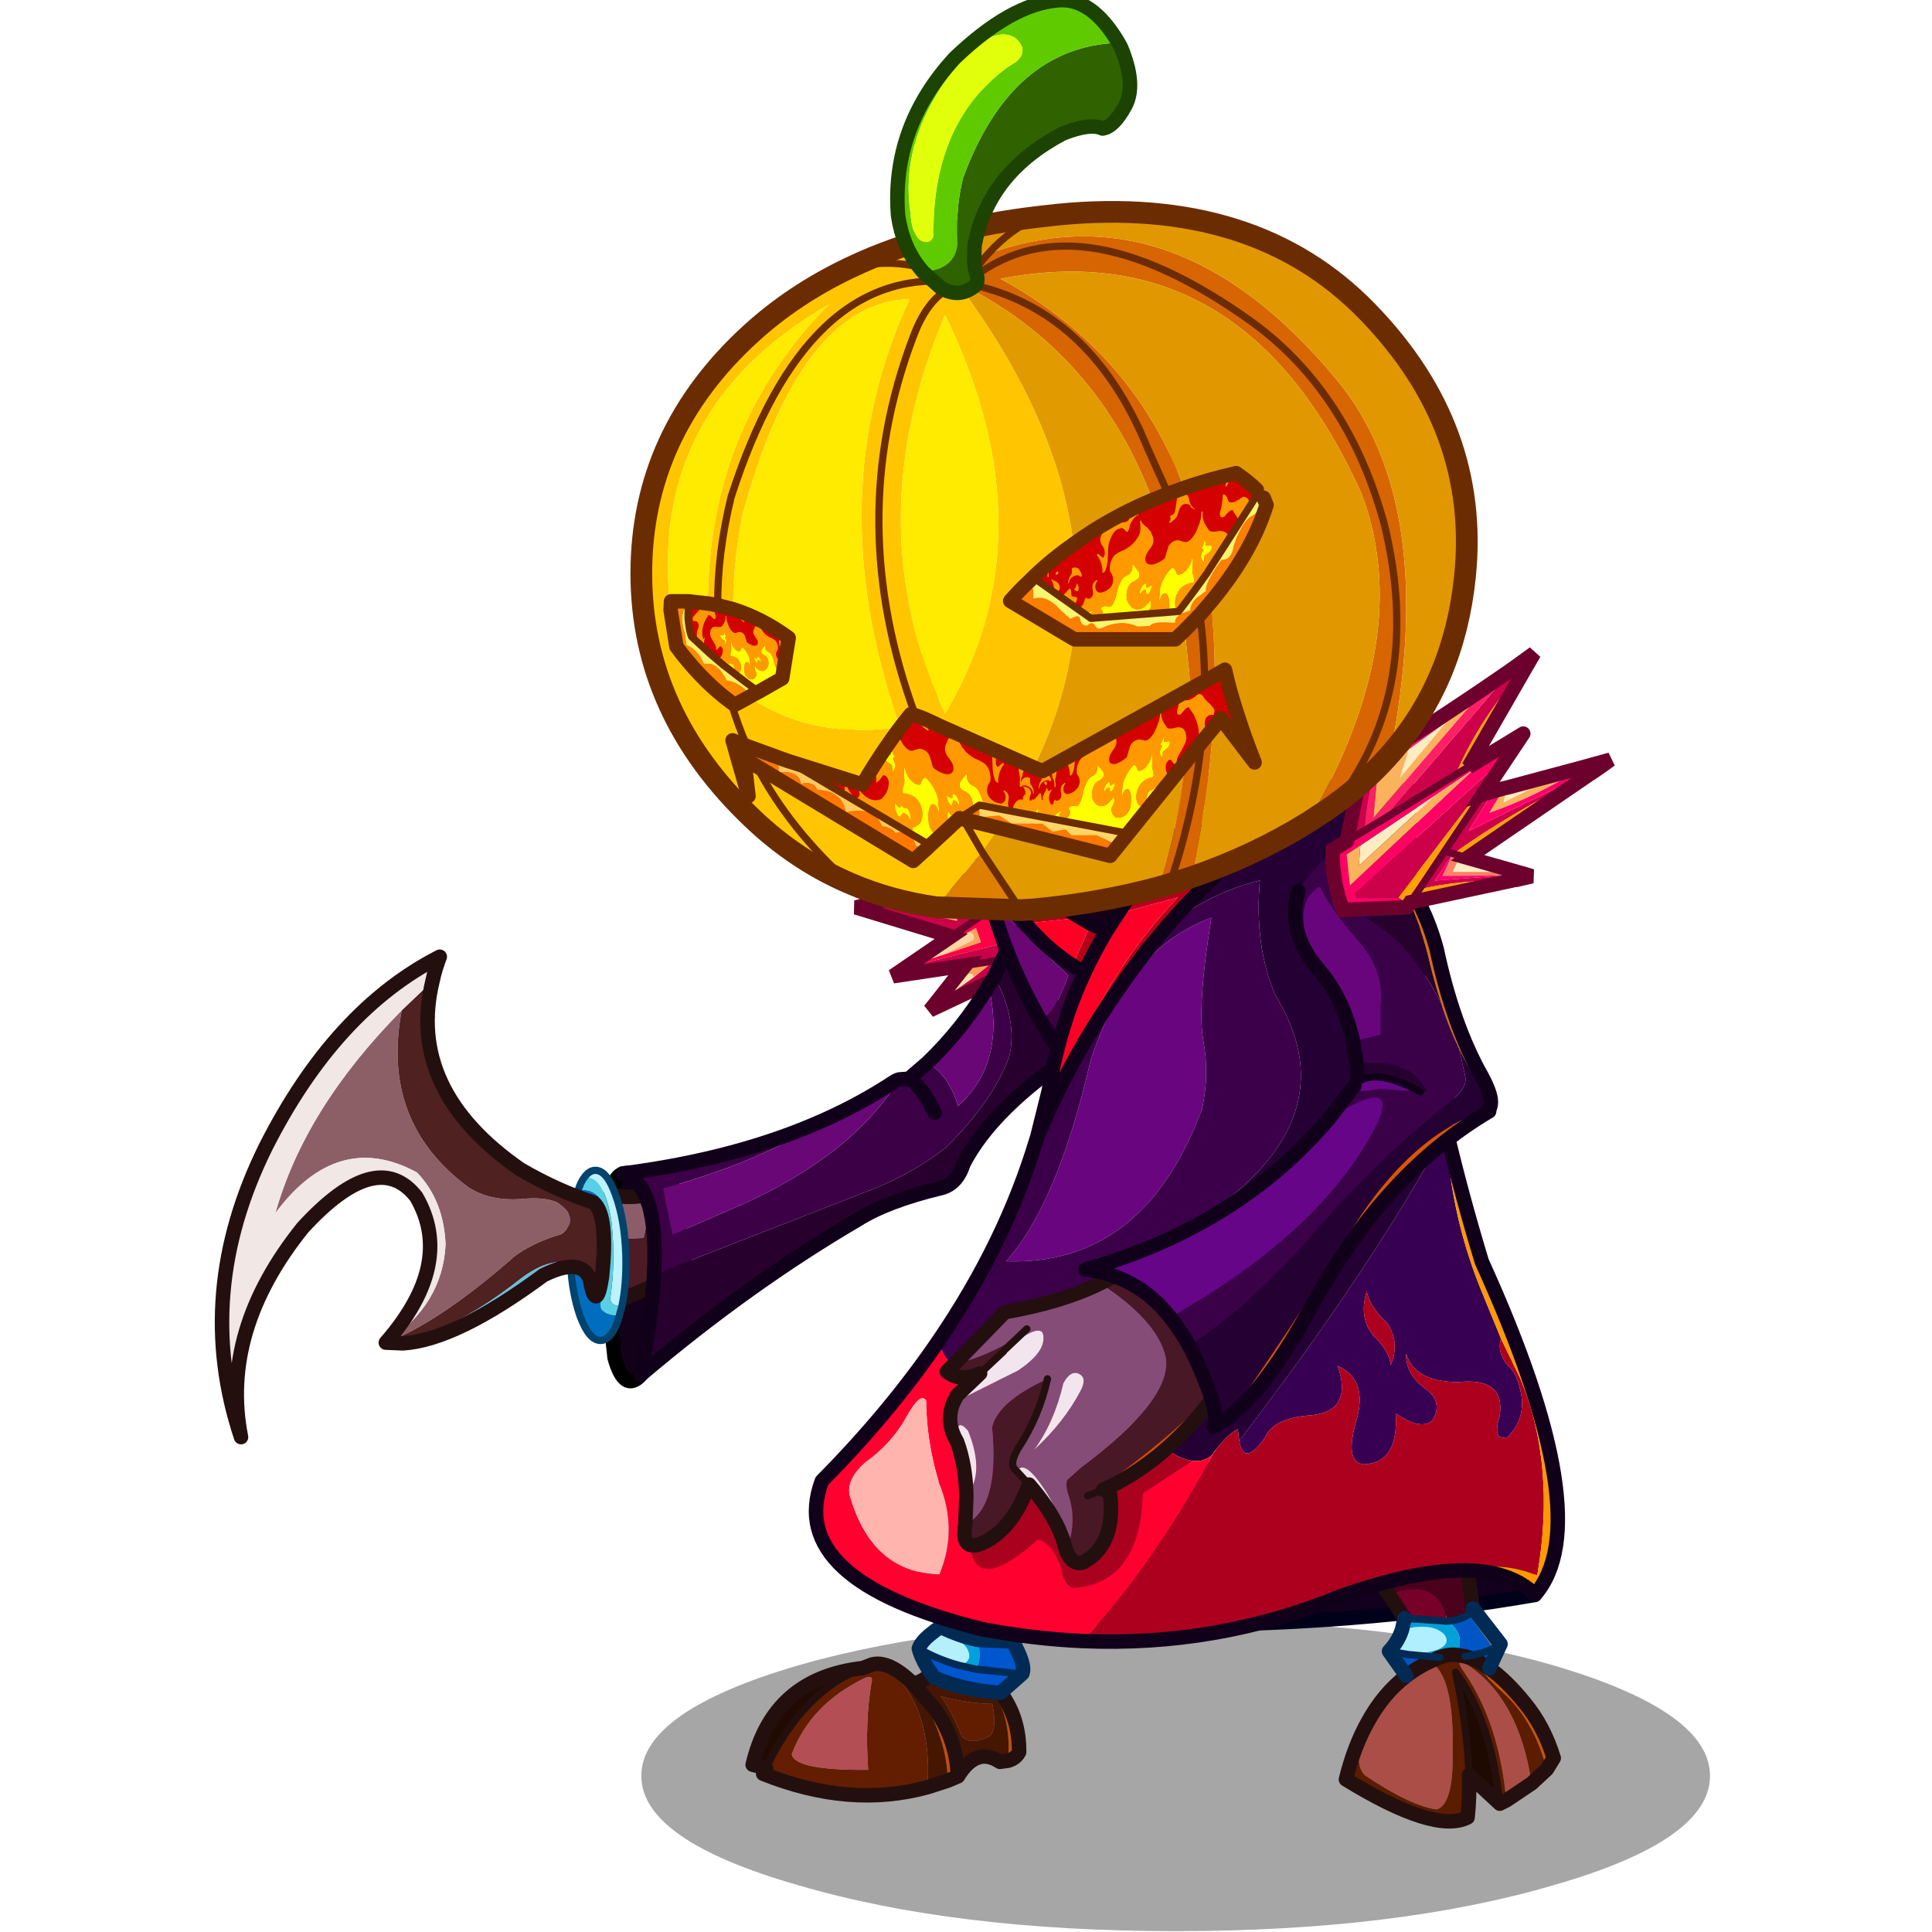 <svg xmlns:ffdec="https://www.free-decompiler.com/flash" xmlns:xlink="http://www.w3.org/1999/xlink" ffdec:objectType="frame" height="90" width="90" xmlns="http://www.w3.org/2000/svg"><use ffdec:characterId="22" height="90.35" transform="translate(0 -.35)" width="90" xlink:href="#a"/><defs><g id="a" transform="translate(0 .35)"><use ffdec:characterId="3" height="90" width="90" xlink:href="#b"/><use ffdec:characterId="21" height="169.75" transform="matrix(.532 0 0 .532 8.276 -.346)" width="136" xlink:href="#c"/></g><g id="c" transform="translate(3.9 .65)"><use ffdec:characterId="4" height="42.9" transform="translate(36.7 141.9) scale(.634)" width="147.6" xlink:href="#d"/><use ffdec:characterId="5" height="24.1" transform="translate(59.866 127.616) scale(.634)" width="87.85" xlink:href="#e"/><use ffdec:characterId="6" height="49.75" transform="translate(45.816 126.283) scale(.634)" width="43.3" xlink:href="#f"/><use ffdec:characterId="7" height="50.55" transform="translate(93.675 128.075) scale(.634)" width="37.15" xlink:href="#g"/><use ffdec:characterId="8" height="20.9" transform="translate(53.597 76.384) scale(.634)" width="26.5" xlink:href="#h"/><use ffdec:characterId="9" height="71.7" transform="translate(-.634 81.016) scale(.634)" width="120" xlink:href="#i"/><use ffdec:characterId="10" height="120.15" transform="translate(51.366 68.216) scale(.634)" width="104.45" xlink:href="#j"/><use ffdec:characterId="11" height="38.55" transform="translate(93.316 73.696) scale(.634)" width="29.05" xlink:href="#k"/><use ffdec:characterId="12" height="38.7" transform="translate(96.616 55.773) scale(.634)" width="42.05" xlink:href="#l"/><use ffdec:characterId="13" height="68.65" transform="translate(62.816 93.983) scale(.634)" width="76.9" xlink:href="#m"/><use ffdec:characterId="14" height="51.4" transform="translate(40.76 41.449) scale(.634)" width="78.9" xlink:href="#n"/><use ffdec:characterId="19" height="786.85" transform="translate(71.037 38.548) scale(.023)" width="901.6" xlink:href="#o"/><use ffdec:characterId="19" height="786.85" transform="matrix(-.013 0 0 .013 52.443 50.388)" width="901.6" xlink:href="#o"/><use ffdec:characterId="19" height="786.85" transform="matrix(-.024 0 0 .024 74.253 56.43)" width="901.6" xlink:href="#o"/><use ffdec:characterId="19" height="786.85" transform="matrix(.021 -.002 0 .021 68.714 57.857)" width="901.6" xlink:href="#o"/><use ffdec:characterId="20" height="128.35" transform="translate(35.749 -.634) scale(.634)" width="117" xlink:href="#p"/></g><g id="e"><path d="M51.4 1.8q20.1 2.15 26.05 5.45 5.9 3.3 8.4 10.75-22.1 3.8-46 4.1-20.6-.55-36.7-5.5Q-12.8-5.45 51.4 1.8" fill="#13001e" fill-rule="evenodd" transform="translate(1 1)"/><path d="M52.4 2.8q20.1 2.15 26.05 5.45 5.9 3.3 8.4 10.75-22.1 3.8-46 4.1-20.6-.55-36.7-5.5Q-11.8-4.45 52.4 2.8z" fill="none" stroke="#00001a" stroke-linecap="round" stroke-linejoin="round" stroke-width="2"/></g><g id="f"><path d="M31.05 7.25 33.8-18.3l7.5 2.35-5.45 23.3-.45.1-4.35-.2" fill="#4d011d" fill-rule="evenodd" transform="translate(1 20.05)"/><path d="m25.95 5.45 3.6-24.5 4.25.75-2.75 25.55q-2.45-.5-5.1-1.8" fill="#78012b" fill-rule="evenodd" transform="translate(1 20.05)"/><path d="M24.6 11.8q-1.25-1.8-1.65-3.35 2.5 1.5 5.65 2.35l2.2.5 5.7.6-5.7-.6q.95-1.35.25-4.05l4.35.2q1.15 2.4 1.1 4.4v.05l-3.1 2.6h-.05q-4.65-.45-8.3-2.05l-.45-.65" fill="#0056cf" fill-rule="evenodd" transform="translate(1 20.05)"/><path d="M25.95 5.45q2.65 1.3 5.1 1.8.7 2.7-.25 4.05l-2.2-.5q2-.65.95-2.45-1.3-1.7-4.45-2.3l.85-.6" fill="#00a0de" fill-rule="evenodd" transform="translate(1 20.05)"/><path d="M22.95 8.45Q23.3 7.4 25 6.15l.1-.1q3.15.6 4.45 2.3 1.05 1.8-.95 2.45-3.15-.85-5.65-2.35" fill="#b4f0fb" fill-rule="evenodd" transform="translate(1 20.05)"/><path d="M35.85 7.35q1.9 3.35 1.4 4.55l-3 2.65q2.6 3.5 2.55 8.2-.45.9-1.55 1.2.55-5.45-1.9-9.45h.05l3.1-2.6h.75-.75v-.05q.05-2-1.1-4.4l.45-.1m-7.5 18.75-1.4.6q-.1-6.45-4.8-13.4l2.9 3.35q3.1 4.2 3.3 9.45m5.9-11.55-.85-.05.85.05" fill="#c04d0a" fill-rule="evenodd" transform="translate(1 20.05)"/><path d="M33.1 16.1q.8 3.95-.65 4.6-2.6 1.15-3.6-.2-1.35-3.35-2.85-5.45 3.8 1 7.1 1.05" fill="#621d00" fill-rule="evenodd" transform="translate(1 20.05)"/><path d="m35.25 23.95-1.1.15q-3.25-2.15-5.8 2-.2-5.25-3.3-9.45l-2.9-3.35q4.7 6.95 4.8 13.4l-2.8.9q.75-11.75-6.1-16.95 1.8.4 4.1 2.65 1.55-.3 2.45-1.5l.45.65q3.65 1.6 8.3 2.05 2.45 4 1.9 9.45M33.1 16.1q-3.3-.05-7.1-1.05 1.5 2.1 2.85 5.45 1 1.35 3.6.2 1.45-.65.65-4.6" fill="#451602" fill-rule="evenodd" transform="translate(1 20.05)"/><path d="M24.15 27.6q-10.75 2.95-22.7-1.85l.4-.8q5.05-10.6 13.35-13.8l1.3-.5q.75-.2 1.55 0 6.85 5.2 6.1 16.95m-8.7-15.05Q8 16.15 5.4 23.05q.45 2.25 10.55 2.15-.45-6.65.45-12 .35-1.2-.95-.65" fill="#631e01" fill-rule="evenodd" transform="translate(1 20.05)"/><path d="M15.45 12.55q1.3-.55.95.65-.9 5.35-.45 12-10.1.1-10.55-2.15 2.6-6.9 10.05-10.5" fill="#b34e54" fill-rule="evenodd" transform="translate(1 20.05)"/><path d="M1.85 24.95 0 24.5q2.8-11.95 15.2-13.35-8.3 3.2-13.35 13.8" fill="#210b00" fill-rule="evenodd" transform="translate(1 20.05)"/><path d="M35.25 34.6q2.6 3.5 2.55 8.2-.45.9-1.55 1.2l-1.1.15q-3.25-2.15-5.8 2l-1.4.6-2.8.9Q14.4 50.6 2.45 45.8l.4-.8L1 44.55Q3.8 32.6 16.2 31.2l1.3-.5q.75-.2 1.55 0 1.8.4 4.1 2.65 1.55-.3 2.45-1.5m3.75 14.3q-.2-5.25-3.3-9.45l-2.9-3.35" fill="none" stroke="#240f0f" stroke-linecap="round" stroke-linejoin="round" stroke-width="2"/><path d="M1.85 24.95q5.05-10.6 13.35-13.8" fill="none" stroke="#240f0f" stroke-linecap="round" stroke-linejoin="round" transform="translate(1 20.05)"/><path d="M34.8 1.75 30.55 1l-3.6 24.5q2.65 1.3 5.1 1.8l4.35.2.45-.1q1.9 3.35 1.4 4.55l-3 2.65-.85-.05m.4-32.8 7.5 2.35-5.45 23.3M25.6 31.85q-1.25-1.8-1.65-3.35.35-1.05 2.05-2.3m.1-.1.85-.6m-1.35 6.35.45.65q3.65 1.6 8.3 2.05" fill="none" stroke="#012b54" stroke-linecap="round" stroke-linejoin="round" stroke-width="2"/><path d="M36.5 11.9h.75m-.75 0-5.7-.6-2.2-.5q-3.15-.85-5.65-2.35" fill="none" stroke="#012b54" stroke-linecap="round" stroke-linejoin="round" transform="translate(1 20.05)"/></g><g id="g"><path d="M5.95 8.7-6.45-8.5 15.1-5.85l2.45 16.5-.6.8q-1 .75-2.95.95-1.1-6.2-8.05-3.7" fill="#4a011c" fill-rule="evenodd" transform="translate(7.45 9.5)"/><path d="M8.1 12 5.95 8.7Q12.9 6.2 14 12.4L8.1 12" fill="#770028" fill-rule="evenodd" transform="translate(7.45 9.5)"/><path d="m17.55 10.65 3.8 4.9-1.55 3.35-.75-.5 1.35-2.25.95-.6-.95.6-3.45-4.7.6-.8" fill="#c74c00" fill-rule="evenodd" transform="translate(7.45 9.5)"/><path d="M14 12.4q1.95-.2 2.95-.95l3.45 4.7q-1.65.8-3.95 1.1 2.3-.3 3.95-1.1l-1.35 2.25q-1.35-.85-2.6-1.15l-1.2-.2q1.4-2.85-1.25-4.65" fill="#0056c5" fill-rule="evenodd" transform="translate(7.45 9.5)"/><path d="M5.95 16.55q1.25-1.3 1.8-3 4.25-1.05 5.9.75Q15.1 16.6 8.6 17l-2.65-.45" fill="#b0efff" fill-rule="evenodd" transform="translate(7.45 9.5)"/><path d="M7.75 13.55 8.1 12l5.9.4q2.65 1.8 1.25 4.65-1.2-.1-2.3.35L8.6 17q6.5-.4 5.05-2.7-1.65-1.8-5.9-.75" fill="#01a0d8" fill-rule="evenodd" transform="translate(7.45 9.5)"/><path d="m8.35 19.95-2.4-3.4L8.6 17l4.35.4-.2.05-1.2.55q-1.7.8-3.2 1.95" fill="#0452c1" fill-rule="evenodd" transform="translate(7.45 9.5)"/><path d="m25.65 34.8-3.5 2.35q-.95-10.5-5.7-17.55-1.7-2.35.3-1.2 7.15 4.7 8.9 16.4M3 26.35q2.15-3.95 5.35-6.4 1.5-1.15 3.2-1.95 3.45 1.65 3.2 12.9.05 6.75-2.2 7.5-3.65-.5-9.9-4.7-1.9-1.8.35-7.35" fill="#ab4e47" fill-rule="evenodd" transform="translate(7.45 9.5)"/><path d="m27.75 32.85-2.1 1.95q-1.75-11.7-8.9-16.4-2-1.15-.3 1.2 4.75 7.05 5.7 17.55l-.9.45q-1.2-11.6-6.1-18.15 1.65 7.9 1.85 14.2.1 3.1-.2 5.85-4.5 2.3-16.8-5.25 1.1-4.5 3-7.9-2.25 5.55-.35 7.35 6.25 4.2 9.9 4.7 2.25-.75 2.2-7.5.25-11.25-3.2-12.9l1.2-.55.2-.05q1.1-.45 2.3-.35l1.2.2q1.25.3 2.6 1.15l.75.5q-2.25-.4 1.65 3.1 4.5 3.95 6.3 10.85" fill="#5c1c00" fill-rule="evenodd" transform="translate(7.45 9.5)"/><path d="M19.8 18.9q2.35 1.65 4.9 4.8 2.65 3.2 4 7.6l-.95 1.55q-1.8-6.9-6.3-10.85-3.9-3.5-1.65-3.1" fill="#ca5300" fill-rule="evenodd" transform="translate(7.45 9.5)"/><path d="M21.25 37.6 17 33.65q-.2-6.3-1.85-14.2 4.9 6.55 6.1 18.15" fill="#1e0a01" fill-rule="evenodd" transform="translate(7.45 9.5)"/><path d="M13.4 18.2 1 1l21.55 2.65L25 20.15m2.25 8.25q2.35 1.65 4.9 4.8 2.65 3.2 4 7.6l-.95 1.55-2.1 1.95-3.5 2.35-.9.45-4.25-3.95q.1 3.1-.2 5.85-4.5 2.3-16.8-5.25 1.1-4.5 3-7.9 2.15-3.95 5.35-6.4 1.5-1.15 3.2-1.95l1.2-.55.2-.05q1.1-.45 2.3-.35l1.2.2q1.25.3 2.6 1.15l.75.5m-11.7-6.9-2.15-3.3" fill="none" stroke="#240f0f" stroke-linecap="round" stroke-linejoin="round" stroke-width="2"/><path d="M21.25 37.6q-1.2-11.6-6.1-18.15 1.65 7.9 1.85 14.2" fill="none" stroke="#240f0f" stroke-linecap="round" stroke-linejoin="round" transform="translate(7.45 9.5)"/><path d="M14 12.4q1.95-.2 2.95-.95l.6-.8m2.85 5.5.95-.6m-4.9 1.7q2.3-.3 3.95-1.1m-7.45 1.25L8.6 17l-2.65-.45M8.1 12l5.9.4" fill="none" stroke="#012b54" stroke-linecap="round" stroke-linejoin="round" transform="translate(7.45 9.5)"/><path d="m25 20.15 3.8 4.9-1.55 3.35M15.8 29.45l-2.4-3.4q1.25-1.3 1.8-3l.35-1.55" fill="none" stroke="#012b54" stroke-linecap="round" stroke-linejoin="round" stroke-width="2"/></g><g id="h"><path d="m18.95 3.8 1.65 4.9-13.75 3.4 6.3-4.3 5.8-4M15.6 7.2Q12.55 8.9 9.95 11l2.2-.7 5.1-1.7-.7-1.95-.95.55" fill="#ff0046" fill-rule="evenodd" transform="translate(3 1.05)"/><path d="M3.4 2.9 11.9.65l.4 3.85-8.9-1.6m12.2 4.3q.9.2.6 1.1l-4.05 2-2.2.7q2.6-2.1 5.65-3.8" fill="#ffd8a1" fill-rule="evenodd" transform="translate(3 1.05)"/><path d="M11.9.65 14.35 0l-.4 5.65-11.8-2.4L3.4 2.9l8.9 1.6-.4-3.85" fill="#fcb05c" fill-rule="evenodd" transform="translate(3 1.05)"/><path d="m14.35 0 4.6 3.8-5.8 4L0 3.8l2.15-.55 11.8 2.4.4-5.65" fill="#cc0046" fill-rule="evenodd" transform="translate(3 1.05)"/><path d="m20.6 8.7.75 2.15h.05l.75 1.5L10.2 18l.8-1 2.15-1.35 3.1-2.2 2.8-2.25-3.95.6-10 1.5 1.75-1.2L20.6 8.7m.75 2.15-2.3.35 2.3-.35" fill="#c90149" fill-rule="evenodd" transform="translate(3 1.05)"/><path d="m11 17 4.1-5.2 3.95-.6-2.8 2.25q-.4-1.65-3.1 2.2L11 17m1.15-6.7 4.05-2q.3-.9-.6-1.1l.95-.55.7 1.95-5.1 1.7" fill="#ff9f5a" fill-rule="evenodd" transform="translate(3 1.05)"/><path d="M13.15 15.65q2.7-3.85 3.1-2.2l-3.1 2.2" fill="#f7e2ab" fill-rule="evenodd" transform="translate(3 1.05)"/><path d="m14.9 1.7 2.45-.65 4.6 3.8 1.65 4.9.75 2.15m.05 0 .75 1.5-11.95 5.65.8-1 4.1-5.2-10 1.5 1.75-1.2 6.3-4.3L3 4.85l2.15-.55 1.25-.35 8.5-2.25" fill="none" stroke="#6d012d" stroke-linecap="round" stroke-linejoin="miter-clip" stroke-miterlimit="3" stroke-width="2"/><path d="M21.35 10.85h.05m-2.35.35 2.3-.35m-8.2-3.05 5.8-4m.1 7.4-3.95.6" fill="none" stroke="#6d012d" stroke-linecap="round" stroke-linejoin="miter-clip" stroke-miterlimit="3" transform="translate(3 1.05)"/></g><g id="i"><path d="m61 46-3.2 15.15q-2.25 2.45-3.6-2.4-2.75-24 1.1-25.45Q61.1 32.15 61 46" fill="#130119" fill-rule="evenodd" transform="translate(1 1)"/><path d="M62 47q.1-13.85-5.7-12.7-3.85 1.45-1.1 25.45 1.35 4.85 3.6 2.4L62 47z" fill="none" stroke="#000" stroke-linecap="round" stroke-linejoin="round" stroke-width="2"/><path d="M53.9 42.45q-.1-3.5.45-6.05 2 .25 3.9-.05.95 2.15 0 5.9l-4.35.2" fill="#8c5c68" fill-rule="evenodd" transform="translate(1 1)"/><path d="M58.25 36.35q2-.35 3.95-1.3l1.85 11.85-9.3 3.95q-.8-4.75-.85-8.4l4.35-.2q.95-3.75 0-5.9" fill="#4d1b24" fill-rule="evenodd" transform="translate(1 1)"/><path d="M54.9 43.45q-.1-3.5.45-6.05 2 .25 3.9-.05 2-.35 3.95-1.3l1.85 11.85-9.3 3.95q-.8-4.75-.85-8.4z" fill="none" stroke="#240f0f" stroke-linecap="round" stroke-linejoin="round" stroke-width="2"/><path d="M50 33.85q.7-1 1.55-1 1.6 0 2.8 3.45 1.25 3.45 1.4 8.3.1 4-.55 7.05-1.9-.1-1.55-1.5.7-4.9.1-10.35-1.05-6.35-3.75-5.95" fill="#bdf2ff" fill-rule="evenodd" transform="translate(1 1)"/><path d="M49.15 35.65q.35-1.15.85-1.8 2.7-.4 3.75 5.95.6 5.45-.1 10.35-.35 1.4 1.55 1.5l-.35 1.25v.05q-3.1-.05-2.5-2.15 1.55-5 .9-10.85-.75-4.95-4.1-4.3" fill="#58cfe5" fill-rule="evenodd" transform="translate(1 1)"/><path d="M54.85 52.95q-1 3.4-2.6 3.4T49.4 52.9q-1.2-3.45-1.35-8.3-.15-4.85.85-8.3l.25-.65q3.35-.65 4.1 4.3.65 5.85-.9 10.85-.6 2.1 2.5 2.15" fill="#006dbf" fill-rule="evenodd" transform="translate(1 1)"/><path d="M54.85 52.95q-1 3.4-2.6 3.4T49.4 52.9q-1.2-3.45-1.35-8.3-.15-4.85.85-8.3l.25-.65q.35-1.15.85-1.8.7-1 1.55-1 1.6 0 2.8 3.45 1.25 3.45 1.4 8.3.1 4-.55 7.05l-.35 1.25v.05z" fill="none" stroke="#01436d" stroke-linecap="round" stroke-linejoin="round" transform="translate(1 1)"/><path d="M59.65 47.25 88.2 36.1q6.6-2.4 11.7-6.35 6.55-6.45 8.8-12.6 1.2-5-2.05-11.1L109.5 0l8.5 16.5q-11.6 7.7-15.6 15.4-.9 2.85-3.1 3.4-7.5 1.8-11.6 4.4-15.1 8.85-29.9 21.4 1.5-8.1 1.85-13.85" fill="#27002d" fill-rule="evenodd" transform="translate(1 1)"/><path d="m105.85 7.35.8-1.3q3.25 6.1 2.05 11.1-2.25 6.15-8.8 12.6-5.1 3.95-11.7 6.35L59.65 47.25q.65-12.5-4.35-13.95 15.95-2.05 27.95-7.45-8.7 5.75-22.35 9.5l1.3 6.4 9.65-4.2Q87.05 30.7 93.5 20.3l1.35-.1L97.4 18q2.85 1.55 4.25 5.95 6.65-6 4.2-16.6M98.4 24.9q-1.75-3.7-3.55-4.7 1.8 1 3.55 4.7" fill="#3c0047" fill-rule="evenodd" transform="translate(1 1)"/><path d="M105.85 7.35q2.45 10.6-4.2 16.6-1.4-4.4-4.25-5.95 4.9-4.7 8.45-10.65m-22.6 18.5q5-2.25 9.35-5.1.4-.3.9-.45-6.45 10.4-21.65 17.25l-9.65 4.2-1.3-6.4q13.65-3.75 22.35-9.5" fill="#690776" fill-rule="evenodd" transform="translate(1 1)"/><path d="m107.65 7.05-.8 1.3Q103.3 14.3 98.4 19l-2.55 2.2q1.8 1 3.55 4.7m-4.9-4.6 1.35-.1m-11.6 5.65q5-2.25 9.35-5.1.4-.3.9-.45m-10.25 5.55q-12 5.4-27.95 7.45 5 1.45 4.35 13.95Q60.3 54 58.8 62.1q14.8-12.55 29.9-21.4 4.1-2.6 11.6-4.4 2.2-.55 3.1-3.4 4-7.7 15.6-15.4L110.5 1l-2.85 6.05" fill="none" stroke="#11001a" stroke-linecap="round" stroke-linejoin="round" stroke-width="2"/><path d="M22.6 56.65q7.85-5.25 8.25-13.55-.25-6.1-3.95-9.95-10.95-5.95-19.55 5.6 4.05-14.45 17.45-28-2.95 15.4 9.15 24.4 3 2 7.5 1.65 2.9-.3 4.75.45 3.4 2.2.7 4.4-4.1 1.2-6.75 3.25l-.2.2-.1.1Q29.7 54 22.6 56.65" fill="#8c5f66" fill-rule="evenodd" transform="translate(1 1)"/><path d="M29.05 6.7q-3.65 15.05 12.1 26 5.05 2.95 10.15 4.6 2.05 1.75 1.15 10.3-.8 5.2-1.7.2-.5-1.2-1.6-1.5-3.2-2.2-8.35 1.85-7.7 6.05-15.85 8.6l-2.35-.1Q29.7 54 39.85 45.2l.1-.1.2-.2q2.65-2.05 6.75-3.25 2.7-2.2-.7-4.4-1.85-.75-4.75-.45-4.5.35-7.5-1.65-12.1-9-9.15-24.4l4.25-4.05" fill="#4f2121" fill-rule="evenodd" transform="translate(1 1)"/><path d="M22.6 56.65q9.55-10.95 4.2-20.15-5.4-6.9-15.65 4.25Q-.3 55 2.6 69.7-4 49.85 6 29.65q9.55-18.9 24.05-26.3-.65 1.7-1 3.35l-4.25 4.05q-13.4 13.55-17.45 28 8.6-11.55 19.55-5.6 3.7 3.85 3.95 9.95-.4 8.3-8.25 13.55" fill="#f1e7e5" fill-rule="evenodd" transform="translate(1 1)"/><path d="M49.15 46.3q-1.7-.5-4.8 1.05-12.1 8.95-19.4 9.4 8.15-2.55 15.85-8.6 5.15-4.05 8.35-1.85" fill="#66c0d8" fill-rule="evenodd" transform="translate(1 1)"/><path d="M23.6 57.65q9.55-10.95 4.2-20.15-5.4-6.9-15.65 4.25Q.7 56 3.6 70.7-3 50.85 7 30.65q9.55-18.9 24.05-26.3-.65 1.7-1 3.35-3.65 15.05 12.1 26 5.05 2.95 10.15 4.6 2.05 1.75 1.15 10.3-.8 5.2-1.7.2-.5-1.2-1.6-1.5-1.7-.5-4.8 1.05-12.1 8.95-19.4 9.4l-2.35-.1z" fill="none" stroke="#240f0f" stroke-linecap="round" stroke-linejoin="round" stroke-width="2"/></g><g id="j"><path d="M58.45 90.4q18.35-23.95 28.6-42.9.5 11.95 5.2 23.05l2.35 5.75q-.6 1.9 1 3.75.95.75 1.5 2.7 1.3 4.25-1.6 7.15-2.15.55-1.1-2.85.9-5.5-5.8-4.75-6-.1-7.1-3.95-.1 2.95 2.8 4.95 2.35 1.85.8 4.3-1.6 1.4-5.05-1 .45 6.85-4.4 7.05-2.7-.25-1.05-5.95 1.7-5.75-2.55-7.65 2.1 6.1-3.45 6.8-5.55.35-6.65 3.2-2.9 3.95-3.5.35M78.9 74.15q-2.45-2.25-2.85-4.4-1.1 3.55.85 6.05 2.35 2.25 2.45 4.15 1.35-3.05-.45-5.8" fill="#370053" fill-rule="evenodd" transform="translate(1 1)"/><path d="m72.35 0 9.8.6q-1.35 20.2 4.9 46.9-10.25 18.95-28.6 42.9l-.2-1.6q-1.25.55-2.9 2.65l-.4.5-.05.15q-1.15 1.3-2.95 1.05-4.65-.6-13.4-11.65l16.1-22.8q18.3-13 9.4-28.8l-.55-.95-.05-.05Q60.5 22.05 61.3 13q-6.65 1.6-12.8 6.3Q59.65 6.45 72.35 0" fill="#250034" fill-rule="evenodd" transform="translate(1 1)"/><path d="M89.2 108.3q-6.8.05-16.85 3.6-16.95 6.95-35.55 6.15 9.85-10.5 18.1-25.95l.45-.65q1.65-2.1 2.9-2.65l.2 1.6q.6 3.6 3.5-.35 1.1-2.85 6.65-3.2 5.55-.7 3.45-6.8 4.25 1.9 2.55 7.65-1.65 5.7 1.05 5.95 4.85-.2 4.4-7.05 3.45 2.4 5.05 1 1.55-2.45-.8-4.3-2.9-2-2.8-4.95 1.1 3.85 7.1 3.95 6.7-.75 5.8 4.75-1.05 3.4 1.1 2.85 2.9-2.9 1.6-7.15-.55-1.95-1.5-2.7-1.6-1.85-1-3.75l2.65 5.45q5 12 2.35 27.25-4.9-2.05-10.4-.7M78.9 74.15q1.8 2.75.45 5.8-.1-1.9-2.45-4.15-1.95-2.5-.85-6.05.4 2.15 2.85 4.4" fill="#ad001f" fill-rule="evenodd" transform="translate(1 1)"/><path d="M38.55 81.5q8.75 11.05 13.4 11.65l-6.85 4.5q-.35 12.45-9.6 13.05-1.3-.4-1.6-2.7-1.25-3.5-3.25-4-9.1 8.1-9.4.15 1.35-10.4 5.75-21.7l11.55-.95" fill="#aa011e" fill-rule="evenodd" transform="translate(1 1)"/><path d="M36.8 118.05q-6.85-.3-13.9-1.65Q-4.3 109.65.8 95.95q9.4-9.5 16.15-19.4Q18 82 27 82.45q-4.4 11.3-5.75 21.7.3 7.95 9.4-.15 2 .5 3.25 4 .3 2.3 1.6 2.7 9.25-.6 9.6-13.05l6.85-4.5q1.8.25 2.95-1.05-8.25 15.45-18.1 25.95m-24.45-30.7q-2.05 3.55-5.5 6-3 2.65-2.05 5.05 3.1 10.2 12.25 10.45 2.6-6.3-.1-12.75-1.7-5.6-1.75-11.25-.8-1.3-2.85 2.5" fill="#ff002f" fill-rule="evenodd" transform="translate(1 1)"/><path d="M12.35 87.35q2.05-3.8 2.85-2.5.05 5.65 1.75 11.25 2.7 6.45.1 12.75Q7.9 108.6 4.8 98.4q-.95-2.4 2.05-5.05 3.45-2.45 5.5-6" fill="#ffb4ae" fill-rule="evenodd" transform="translate(1 1)"/><path d="M53.3 44.6q-8.05 21.65-27.05 21 7.05-7.85 11.6-27.45 4.8-15.5 16.75-20-2 12.35-1.1 17.05.85 4.7-.2 9.4" fill="#69057f" fill-rule="evenodd" transform="translate(1 1)"/><path d="M16.95 76.55q9.2-13.5 13.45-27.65l.15-.45q2.3-5.55 5.35-11.05 4.15-7.4 9.75-14.7l2.85-3.4q6.15-4.7 12.8-6.3-.8 9.05 2.15 15.9l.05.05.55.95q8.9 15.8-9.4 28.8l-16.1 22.8-11.55.95q-9-.45-10.05-5.9M53.3 44.6q1.05-4.7.2-9.4-.9-4.7 1.1-17.05-11.95 4.5-16.75 20-4.55 19.6-11.6 27.45 19 .65 27.05-21" fill="#3c004a" fill-rule="evenodd" transform="translate(1 1)"/><path d="M52.9 5.6Q62.2.4 72.35 0 59.65 6.45 48.5 19.3l-2.85 3.4q-5.6 7.3-9.75 14.7 4.35-11.7 14.05-22.05l-8.3 2.25q3.3-5.1 7.7-9.8 1.75-1.2 3.55-2.2" fill="#b70019" fill-rule="evenodd" transform="translate(1 1)"/><path d="m26.8 9.2 26.1-3.6q-1.8 1-3.55 2.2-4.4 4.7-7.7 9.8L40.1 20 38 19l-1.5-.85q-5.85-3.45-9.7-8.95" fill="#150017" fill-rule="evenodd" transform="translate(1 1)"/><path d="m30.55 48.45 1.6-6.45q.45-2.95 1.2-5.8 1.35-5.4 3.7-10.45 1.35-2.9 3.05-5.75l1.55-2.4 8.3-2.25Q40.25 25.7 35.9 37.4q-3.05 5.5-5.35 11.05" fill="#fe0027" fill-rule="evenodd" transform="translate(1 1)"/><path d="M36.5 18.15 38 19l-2.6 5.75q-3.6-2.35-6.5-5.8l7.6-.8" fill="#ff0024" fill-rule="evenodd" transform="translate(1 1)"/><path d="m22.95 9.7 3.85-.5q3.85 5.5 9.7 8.95l-7.6.8q-3.4-3.9-5.95-9.25M38 19l2.1 1q-1.7 2.85-3.05 5.75l-1.65-1L38 19" fill="#b60017" fill-rule="evenodd" transform="translate(1 1)"/><path d="M30.85 32.1q-4.55-8-6.65-16.15l10.65 10.2q-2.3 6.15-4 5.95" fill="#6a0774" fill-rule="evenodd" transform="translate(1 1)"/><path d="m33.35 36.2-2.5-4.1q1.7.2 4-5.95L24.2 15.95q-.8-3.1-1.25-6.25 2.55 5.35 5.95 9.25 2.9 3.45 6.5 5.8l1.65 1q-2.35 5.05-3.7 10.45" fill="#3f0042" fill-rule="evenodd" transform="translate(1 1)"/><path d="M87.05 47.5q2.05 8.75 4.9 18.15 16.25 35.75 7.35 46-3.45-3.4-10.1-3.35 5.5-1.35 10.4.7 2.65-15.25-2.35-27.25L94.6 76.3l-2.35-5.75q-4.7-11.1-5.2-23.05" fill="#fe9900" fill-rule="evenodd" transform="translate(1 1)"/><path d="m73.35 1 9.8.6q-1.35 20.2 4.9 46.9 2.05 8.75 4.9 18.15 16.25 35.75 7.35 46-3.45-3.4-10.1-3.35-6.8.05-16.85 3.6-16.95 6.95-35.55 6.15-6.85-.3-13.9-1.65-27.2-6.75-22.1-20.45 9.4-9.5 16.15-19.4 9.2-13.5 13.45-27.65l.15-.45 1.6-6.45q.45-2.95 1.2-5.8l-2.5-4.1q-4.55-8-6.65-16.15-.8-3.1-1.25-6.25l3.85-.5 26.1-3.6Q63.2 1.4 73.35 1 60.65 7.45 49.5 20.3l-2.85 3.4q-5.6 7.3-9.75 14.7-3.05 5.5-5.35 11.05m11.1-30.85q3.3-5.1 7.7-9.8 1.75-1.2 3.55-2.2M37.5 19.15 39 20l2.1 1 1.55-2.4M29.9 19.95q2.9 3.45 6.5 5.8l1.65 1q-2.35 5.05-3.7 10.45m3.15-18.05q-5.85-3.45-9.7-8.95m10.25 16.55q1.35-2.9 3.05-5.75M23.95 10.7q2.55 5.35 5.95 9.25" fill="none" stroke="#11001a" stroke-linecap="round" stroke-linejoin="round" stroke-width="2"/></g><g id="k"><path d="M22.65 28.2q-1.3-2.7-2.35-5.85l-.1-.4q-.85-2.55-1.55-5.4Q16.75 7.9 11.4.4l.55.2q5.5 6 7.6 13.85Q21.8 25 25.8 32.05q1 1.85 1.2 3.05-2.45-2.95-4.35-6.9" fill="#de6f00" fill-rule="evenodd" transform="translate(1 .4)"/><path d="M20.2 21.95q-4-7.6-8.55-10.6Q5.7 7.65 5.55 1 8.35-.65 11.4.4q5.35 7.5 7.25 16.15.7 2.85 1.55 5.4" fill="#27002d" fill-rule="evenodd" transform="translate(1 .4)"/><path d="m8 27.2 3.8-.95v-3.9q.6-4.65-2.85-8.8Q5.05 9.2 3.4 5.8q-4.2 2.35-.65 10.85Q-1.1 11.8.45 6.4 2.9 2.5 5.55 1q.15 6.65 6.1 10.35 4.55 3 8.55 10.6l.1.4q1.05 3.15 2.35 5.85l.85 3.85q.35 1.8-2.65 3.8l-2.3-.6Q17 29.3 8.5 30.3L8 27.2" fill="#3a0148" fill-rule="evenodd" transform="translate(1 .4)"/><path d="M2.75 16.65Q-.8 8.15 3.4 5.8q1.65 3.4 5.55 7.75 3.45 4.15 2.85 8.8v3.9L8 27.2q-1.3-6-4.85-10.05l-.4-.5" fill="#68057c" fill-rule="evenodd" transform="translate(1 .4)"/><path d="M20.85 35.85q3-2 2.65-3.8l-.85-3.85q1.9 3.95 4.35 6.9.25 1.75-1.2 2.05l-4.95-1.3" fill="#250033" fill-rule="evenodd" transform="translate(1 .4)"/><path d="M8.5 30.3q8.5-1 10.05 4.95l-9.9-2.6-.15-2.35" fill="#26002f" fill-rule="evenodd" transform="translate(1 .4)"/><path d="m9 27.6.5 3.1.15 2.35 9.9 2.6 2.3.6 4.95 1.3q1.45-.3 1.2-2.05-.2-1.2-1.2-3.05-4-7.05-6.25-17.6Q18.45 7 12.95 1M1.45 6.8q-1.55 5.4 2.3 10.25l.4.5Q7.7 21.6 9 27.6" fill="none" stroke="#11001a" stroke-linecap="round" stroke-linejoin="round" stroke-width="2"/></g><g id="l"><path d="M1.95 25.95 4 15.75l2.2-1.35q-1.5 5.15-1.85 10.1l-2.4 1.45M24.9 2.1 27.8 0l-1.25 2.15Q20.4 8.7 16.95 16.8l-10 6.15L24.9 2.1m-4.2 17.4 1.5-.45-3.45 5.5 18.5-9.05-1.6 1.1-.25.15q-10.65 5.1-18.75 10.95l-.05-.05-.05.1-2.45 3.65 9.6-.7 2.8-.2 1 .3-2.15.5-.4.05q-7.45-.05-13 1.25l3.5-5.25 1.15.3-1.15-.3 5.25-7.85M9.05 33.75H3.3q-.45-.2.25-1L23.8 14.4 9.05 33.75" fill="#cd014a" fill-rule="evenodd" transform="translate(1 2.25)"/><path d="M15.65 9.55 10.5 13.3l-4.35 3.55-.55 5.9L18.9 7.3l-3 2.05-.25.2M6.2 14.4q9.35-5.8 18.7-12.3L6.95 22.95l-2.6 1.55q.35-4.95 1.85-10.1" fill="#ff1f65" fill-rule="evenodd" transform="translate(1 2.25)"/><path d="m15.65 9.55-6.4 7.7 1.25-3.95 5.15-3.75m8.45 9 7.65-2.05-8.2 4.15.55-2.1m-20.3 8 10.45-7-10.65 9.8.2-2.8m19.25 3.65h-6.5l.7-1.5 5.8 1.5" fill="#ffecc2" fill-rule="evenodd" transform="translate(1 2.25)"/><path d="m18.75 15.7 7.55-4.6-.1.15-2.4 3.15L3.55 32.75q-.7.8-.25 1h5.75q.85.4.9 1.35l-8.55.35Q-.15 31.5 0 27.15l1.95-1.2 2.4-1.45 2.6-1.55 10-6.15 1.8-1.1M3.8 26.55 1.9 27.8l.45 4.3 17.05-16-5.15 3.45-10.45 7" fill="#ff0065" fill-rule="evenodd" transform="translate(1 2.25)"/><path d="m10.5 13.3-1.25 3.95 6.4-7.7.25-.2 3-2.05L5.6 22.75l.55-5.9 4.35-3.55m13.15 5.35.45-.1-.55 2.1 8.2-4.15 2.6-.7q-5.8 3.8-12.75 6.25l2.05-3.4m-9.4.9 5.15-3.45-17.05 16-.45-4.3 1.9-1.25-.2 2.8 10.65-9.8" fill="#fab25d" fill-rule="evenodd" transform="translate(1 2.25)"/><path d="m26.2 11.25-5.5 8.25-5.25 7.85-3.5 5.25q5.55-1.3 13-1.25L10.7 34.4l-.45.65-.3.05q-.05-.95-.9-1.35L23.8 14.4l2.4-3.15m9.2 5.5-16.8 11.5-1.95-.55q8.1-5.85 18.75-10.95M10.7 34.4l1.25-1.8-1.25 1.8" fill="#ffa001" fill-rule="evenodd" transform="translate(1 2.25)"/><path d="m18.6 28.25 7.9 2.25-2.8.2-8.55.05 1.4-3 .05-.1.05.05 1.95.55m4.45 1.95-5.8-1.5-.7 1.5h6.5" fill="#fd8165" fill-rule="evenodd" transform="translate(1 2.25)"/><path d="m22.2 19.05 1.45-.4-2.05 3.4q6.95-2.45 12.75-6.25l4-1.1-1.1.8-18.5 9.05 3.45-5.5m1.5 11.65-9.6.7 2.45-3.65-1.4 3 8.55-.05" fill="#ff0069" fill-rule="evenodd" transform="translate(1 2.25)"/><path d="m26.55 2.15-7.8 13.55-1.8 1.1q3.45-8.1 9.6-14.65" fill="#ffa300" fill-rule="evenodd" transform="translate(1 2.25)"/><path d="M2.95 28.2 5 18l2.2-1.35q9.35-5.8 18.7-12.3l2.9-2.1-1.25 2.15-7.8 13.55 7.55-4.6m-.1.15-5.5 8.25 1.5-.45 1.45-.4.45-.1 7.65-2.05 2.6-.7 4-1.1-1.1.8-1.6 1.1m-.25.15L19.6 30.5l7.9 2.25 1 .3-2.15.5m-.4.05L11.7 36.65l-.45.65-.3.05-8.55.35Q.85 33.75 1 29.4l1.95-1.2" fill="none" stroke="#6d012d" stroke-linecap="round" stroke-linejoin="miter-clip" stroke-miterlimit="3" stroke-width="2"/><path d="m26.3 11.1-.1.15M1.95 25.95l2.4-1.45 2.6-1.55 10-6.15 1.8-1.1M16.6 27.65l.05.05 1.95.55m-3.15-.9-3.5 5.25-1.25 1.8m5.9-6.75-1.15-.3 5.25-7.85" fill="none" stroke="#6d012d" stroke-linecap="round" stroke-linejoin="miter-clip" stroke-miterlimit="3" transform="translate(1 2.25)"/></g><g id="m"><path d="M4.6 40.95q-2.9 1.2-4.6-.25l1.05-1.05q4.3-.9 8.9-3.8L8.1 37.6l-.25.3-3.25 3.05M21.2 28.5q2.65-1.3 4.6-2.9 10.1 4.55 11.6 17.45-8.2 8.4-17.95 14.8L21.6 57q.7 5.7-1.8 9.45l-1 .6q-1.45.45-2.3-1.6 1.5-3.85.4-7.4-.6-1.7-.25-2.4l1.9-1.7q12.7-9.45 11.7-15.25-1.1-5-9.05-10.2m-9.85 27.8q-2.5 6.7-7 8.3-2.4.65-1.8-2.75 4.8-2.45 3.7-13.45.75-3.5 7.65-6.7-1.15 5.2-4.05 9.6-1.15 1.95-.55 2.8l.4.4 1.65 1.8" fill="#481826" fill-rule="evenodd" transform="translate(1 .5)"/><path d="m8.1 37.6 1.85-1.75q-4.6 2.9-8.9 3.8L8 32.5q7.95-1.4 13.2-4 7.95 5.2 9.05 10.2 1 5.8-11.7 15.25l-1.9 1.7q-.35.7.25 2.4 1.1 3.55-.4 7.4l-.45-1.55-.6-1.5q.2-2.1-1.8-5.2-3-4.6-3.95-2.7l-.4-.4q-.6-.85.55-2.8 2.9-4.4 4.05-9.6-6.9 3.2-7.65 6.7 1.1 11-3.7 13.45l.15-4q2.6-3.05.25-8.95-1.8-2.15-1.55 1.45Q-.2 47.65.9 45l8.95-4.45q3.65-2.45 3.5-4.6 0-2.45-5.25 1.65m2.95-2.8-1.1 1.05 1.1-1.05m7.45 8.5q.9-1.75-.25-2.3-1.15-.55-2.15 1.3-1.3 5.5-4.05 9.2 4.15-3.8 6.45-8.2" fill="#854c77" fill-rule="evenodd" transform="translate(1 .5)"/><path d="m4.6 40.95 3.25-3.05.25-.3q5.25-4.1 5.25-1.65.15 2.15-3.5 4.6L.9 45l.5-1 3.2-3.05m-1.9 16.9q-.1-4.3-1.3-7.5-.25-3.6 1.55-1.45 2.35 5.9-.25 8.95M18.5 43.3q-2.3 4.4-6.45 8.2 2.75-3.7 4.05-9.2 1-1.85 2.15-1.3t.25 2.3" fill="#f2e5ee" fill-rule="evenodd" transform="translate(1 .5)"/><path d="m37.4 43.05.05.35q-6.6 9.15-15.05 13.25 1.15 6.9-2.6 9.8 2.5-3.75 1.8-9.45l-2.15.85q9.75-6.4 17.95-14.8m-15 13.6-.8.35.8-.35" fill="#cc4e01" fill-rule="evenodd" transform="translate(1 .5)"/><path d="M15.45 62.4q-1.4-3-4.1-6.1L9.7 54.5q.95-1.9 3.95 2.7 2 3.1 1.8 5.2" fill="#ede2ea" fill-rule="evenodd" transform="translate(1 .5)"/><path d="M2.05 40.15 1 41.2q1.7 1.45 4.6.25L2.4 44.5l-.5 1q-1.1 2.65.5 5.35 1.2 3.2 1.3 7.5l-.15 4q-.6 3.4 1.8 2.75 4.5-1.6 7-8.3 2.7 3.1 4.1 6.1l.6 1.5.45 1.55q.85 2.05 2.3 1.6l1-.6q3.75-2.9 2.6-9.8 8.45-4.1 15.05-13.25l-.05-.35q-1.5-12.9-11.6-17.45-1.95 1.6-4.6 2.9-5.25 2.6-13.2 4l-6.95 7.15M22.6 57.5l.8-.35" fill="none" stroke="#240f0f" stroke-linecap="round" stroke-linejoin="round" stroke-width="2"/><path d="m4.6 40.95 3.25-3.05m.25-.3 1.85-1.75 1.1-1.05M9.7 54.5l1.65 1.8m2.55-14.6q-1.15 5.2-4.05 9.6-1.15 1.95-.55 2.8l.4.4m9.75 3.35L21.6 57" fill="none" stroke="#240f0f" stroke-linecap="round" stroke-linejoin="round" transform="translate(1 .5)"/><path d="M70.15 2.9q3.05.45 4.35 1.75-11 3.4-19.8 18.45-6.95 11.4-15.8 23.95l-2.05 1.3q.65-1.2-.5-4.55-1.3-3.7-2.9-6.7 8.45-5.45 17.2-15.5 9-10.5 19.5-18.7" fill="#250033" fill-rule="evenodd" transform="translate(1 .5)"/><path d="m52.8 5.75 3.5-4.55q-.5 1.25 3.5.45l5.6.4q2.7-.3 4.75.85-10.5 8.2-19.5 18.7-8.75 10.05-17.2 15.5-1.2-2.15-2.6-3.9Q52.1 21.25 59.55 6.25q2.8-6.55-6.75-.5" fill="#3a0148" fill-rule="evenodd" transform="translate(1 .5)"/><path d="M30.85 33.2q-4.5-5.75-11.7-6.6Q40.1 20.7 52.8 5.75q9.55-6.05 6.75.5-7.45 15-28.7 26.95" fill="#660588" fill-rule="evenodd" transform="translate(1 .5)"/><path d="M56.3 1.2q2.3-2.8 9.1.85l-5.6-.4q-4 .8-3.5-.45" fill="#670687" fill-rule="evenodd" transform="translate(1 .5)"/><path d="m74.5 4.65.4.1q-14.45 8.5-24.45 26.8-6.3 11.5-11.55 15.5Q47.75 34.5 54.7 23.1 63.5 8.05 74.5 4.65" fill="#d95604" fill-rule="evenodd" transform="translate(1 .5)"/><path d="m53.8 6.25 3.5-4.55m18.6 3.55q-14.45 8.5-24.45 26.8-6.3 11.5-11.55 15.5l-2.05 1.3q.65-1.2-.5-4.55-1.3-3.7-2.9-6.7-1.2-2.15-2.6-3.9-4.5-5.75-11.7-6.6Q41.1 21.2 53.8 6.25" fill="none" stroke="#11001a" stroke-linecap="round" stroke-linejoin="round" stroke-width="2"/><path d="M56.3 1.2q2.3-2.8 9.1.85" fill="none" stroke="#11001a" stroke-linecap="round" stroke-linejoin="round" transform="translate(1 .5)"/></g><g id="s" fill-rule="evenodd"><path d="M20-505.9q5.55 10.7 13.95 19.15Q49.2-472.1 61.85-455q6.5 8.85 3.35 19.25l-.5.75-.5.75q.15 3.15-1 6l-.25.75-1.5 1.5q-17.2-4.95-29 7.45-2.25 2.35-3.5 5.45-1.05 2.55-.75 5.35l-.5.75-.5.75q-4.4 14.4 1.7 28.5 11.4 26.2 8.8 54.65-.9 9.7-6.75 17.7-6.6 9.05-11.75 19.1v1.5l-.75.75H17.2l-1.5-1.5q-.1-2.3.05-4.5v-.1l.05-.85.2-2 .2-.8q-.05-.8-.5-1.35l-.1-.05q-.5-.55-1.4-.85-5.35 1.65-9 5.1Q.35-286.5-1.6-279l-.6 2.25-.05.2-.15.45q-1.4 4.55-3.25 8.95-1.35 3.05-2.3 6.25-.95 3-.85 6.1l-.75.75h-1.25l-1.5-1.5q2-11.75 1.9-23.45-.1-5.85-.7-11.7-.3-2.95-1.05-6.05-2.3-9.3-6.15-18.05l1.25-1.5q6.4 4.5 10 11.25 6.9-12.35 7.6-27.7L.9-338q2.1-26.6-4.7-52.4Q-8.2-407.05-15-423q-8.6-20.15-22.05-37.25-1.25-4.4-4.25-8-3.85.35-7.75 2-11.8 8.35-20.9 20.1-4.3 5.6-10.85 6.15l-.75-.75-.5-.5-4.75-.75q-4.9-9.9-1.25-21.25 2.3-7.15 3.9-14.7 3.4-16.1 4.85-32.3l.5-.75.5-.75-.25-1q-1.6-7.1 1.1-14.05l.15-.7 1.25-.45.5-.05.75.75v.05l.5.2 1.75-1q9.3 6.7 12.5 17.25 1.6 6.95 6 12.75 16 3.35 30.25-6.5 3.15-2.2 6.75-3.25Q-9.15-514.85.2-519q13.35.7 19.8 13.1m77.45 185.85q2.1.65 3.5 2.3 2.35 14.2.8 28.55-.7 6.7-6.55 8.2-2.3-3.9-7-4-1.15-1.3-2.55-2.15l-2.45-1.35q-13.7 1.05-19.15 13.3-4.3 9.65-6.85 19.7l-1.25.5-1.25-.5v-3l.75-.75q1.95-22.1 2.65-44.3.4-12.05 10.85-16.7 8.55 1.55 7.3 10.75l-.05.75.5.75.55.7.45.55q8.8-3.95 15.95-12.35 1.45-1.75 3.8-.95M-764.95 11.4l-.05.05-3.55.1q-1.4.8-3.1 0-10.95-.35-22.1-3.6-4.25-1.95-5.5-6 .85-1.7 2.5-3l6.75-.75q-.95-1.6-2.25-3-3.2-8.85 1.85-15.45.5-.65 1.4-.8 4.9-.7 9.5-2.5l.75-1.45.5-.8-1-1.75-4.15-7.9-.6-.85q-.45-5.2-.3-10.5l.05-2.25q.5-1.6 2.25-2.25 4.9 1.9 6.75 6.75l4.25 2.75q8.05.3 15.5-3.5 8.55-13.9 2.5-28.6l-.25-1.4q-6.15-7.55-13.8-14-1.8-1.55-2.9-3.9-11.4-24.5 5.95-45.5 6.3-7.6 15.6-11.35 1.9-.7 4-.05 10.2 3.35 17.85-3.15l.25-1.55v-.7q6.9-13.25 3-28.5-2.55-10.05-8-18l.75-1.05-.35-.35-.4-.6 1.35-.9.4-.1q2.4 1.95 4.55 4.25l.2.25q12 1.75 19.15 10.35 7.45 8.85 6.85 20.15-5.05 7.9-5.95 17.25-.55 5.45 1.2 10.5l.75.75.75.75q16.45-.55 26.95-14.05 6-7.75 13.05-14.45l2.5.25 1.7 3.4 1.15 3.3q1.05 3.9 1.1 8.3.1 6.9 1.8 13.5 7 3.5 15.25 2.5 3.3 1.65 5.5 4.5.1 9.05-5.15 17-3.75 5.65-2.75 12.3 1.1 7.1 7 10.65.9.5 2.1.25 15.75-3.45 22.4-18.2 4.25-9.55 6.15-19.75l2.75-.75.75.75.95-.75-.45-.55q-.7-1-1-2.25l1.25-1.5 1.25.75q1.45 6.25 7.8 4.95l6.95-1.2q12.9-10.15 10.4-25.4l-1.85-11.45q-3.25-21.9 15.45-32.6l2.5.25 1.5 1.5q-13.85 16.15-6.3 35.8.95 2.55 3.3 3.9 4.55 4.9 11.75 6.25 27.75-3.25 44.25-25.45 14-26.55-3.25-51.55-2.5-3.65-2.95-8.4-1.2-12.8 1.35-24.6 1.45-6.5 4-12.75 2.15-5.25 5.15-10.25 2.95-5.05 7.1-8.65l-.05-.05-.6-.5q14.45-11.25 32.25-18.7 3.2-1.35 6.35-2.95 37.05-19.1 55.3-55.3 4.15-8.35 4.9-17.55 1.2-15.1-.55-30.05l-.25-3.7-.85-1.6-.15-.65.6-.55 1.15-.2.3.2 1.2-1.45 1.25.75q.9 3.4 2.65 6.25 2.3 3.75 6.1 6.5l.2.75.05.75q5.65 3.4 9.75 8.25 5.15 1.95 8 7 7.5 6.75 12.25 15.75v3q18.15 28.7-2.9 55.9-6.9 8.95-12.95 18.7-8.2 13.15-6.25 28.1 1.55 11.85 13.35 14.9 10.05 2.65 19.6-.35 20.85-6.5 37.5-19.7 1.45-1.1 2.5-2.6l1.65-1.7q5.25-20.65 12.05-41 1.2-3.7 3.4-7.05 12.25-18.6 34.35-19.3l2.75.35 22.65 6.8 7-.2q8.2-2.9 14.45-9 14.75-14.35 23.05-33.55 6.4-14.7 11.8-30 7-19.95 6.5-40.55 0-1.3.8-2.4l.2-.6.55-.35 1.2-.15.95.8.4.45.25-.15.4-.1.75.75q-2.95 19.4 4.65 37.65.4.95.35 2.1 7.85 14.5 16.9 28 4.1 6.1 11.75 7.1 11.2 1.5 22.1-1 15.65-3.5 29.3 2.85 1.95.9 3.6 2.4Q-52.9-369.5-52.3-350.5q.1 3.9 1.5 7.5-.8 14.85-7.45 27.9-11.95 23.4-26.1 45.25-2.55 3.95-4.1 8.5-4.95 14.55-3.35 30.1l-1.25 1.25q-13.75-10.85-23-26-4.5-1.15-9 .75-12.6 10.45-12.25 27.75.6 27.15 18.2 47.8l1.05.95q.85 2.05 3 3 1.55 3 4.25 5.2 17.95 8.35 37.25 2.45 4.75-1.45 9.15-3.85 19.6-10.7 32.6-29.05h1.2l.55-.75 1.5-.25.75.75q-5.15 9.15-2.1 19.5l.1.75q2.35 4.1 6 7.2h7.5q26.3-21.05 36-53.75l1.15-3.75q.3-6.05 2.2-11.7.65-2 1.9-3.75l1-.25h.5l.75.75-.2.75.2.25-2.75 9.8q-1.7 8.6-1.95 17.7-.3 10.95 3.45 20.7 2.7 7.05 7.95 12.3 9.35 9.4 22.3 14.2 26.45 9.85 37 35 1.75 1.6 1.95 3.8l.05.7q11.5 20.85-3.25 39.75-5.9 4.9-13.75 5.25-7.7-6.6-13.95-14.05-4.4-5.3-11.05-4.2-19.65 16.95-10.75 42.85 5.1 14.8 19 21.65Q75.8-37.3 89-41.45q1.1-1.9 2.95-3.35l1-.2.5-.05.75.75-.7 1.3.7.7-2 1.55Q86.1-29.8 80.85-18.3q-2.55 5.6-6.9 10-20.8 20.2-49.3 28L9.5 23.8q-20.7 5.4-42 6.7 3.65-2.95 4.6-7.55l-.4-.4h-.3l-.35.05-.15.05-.2.3-.5 1.5-.15-2.4 9.75-5.85q6.9-4.15 14.05-7.6Q11.7 0 23.3-15.45q4.2-5.65 6.1-12.3 3.85-13.35-7.45-22.3Q7-63.05-14.3-62.55q-6.1.15-10.9-3.25-1.35-.95-1.35-2.45-.35-13.55-11-21.75-1.95-.2-3.5-1.25-2.05 1.05-3.25 3 2.95 17.9 2.9 36.7-.05 17.2-10.1 31.2l-1.95 2.95q-1.75 2.85-4.05 5.15-15.4 15.2-35.55 6.2-2.25-3.1-4.75-6-.65-2.55-.6-5.25.25-7.9 3.7-15.25 4-8.55 3-17.7-.25-2-2.25-2.35-6.5-1.2-12.85-.1-10.3 1.8-19.75-2.35l-1.35-3.1q-4.9-13.95-4.3-29.25l.4-5.85-.75-.75-1.5-.25-.65.75q-.85 1.2.4 2.5v.05l-.5.05-.25.15q-1.1 1.5-1.8 3.35-11.3 28.95-37.2 46.6-6.3 1.45-12.75 1.75l-.45.55-.55.7q-10 1.5-18.65-3.15-9.65-5.3-17.35-13.6L-224-56q-1.4-5.4-.8-11.25l-.75-.75-.45.25-.05-.45-.5-.8q-5.75.3-10.65-2-1.25-.6-2.45-1.35-16.25-10.35-19.2-29.45-2.75-17.6 1.7-34.65 3.15-12.15 9.8-22.75 14.6-23.15 41.05-28.8l.25-.55.25-.7 2.55-.55q5.3-1 10.7-.2 2.55-1.95 4.5-4.5 1.25-13.15-3-25.35-4.35-12.45-2.7-25.55 2-15.3 1.15-30.4l-.45-5.7-.55-.7-.95-.8-1.2.15-.55.35-.2 1.45-1.5 5.5q-7.7 29.85-32.7 47.6-9.65 6.85-20.1 5.45-3.25-2.75-4.3-6.8-2.85-11.45-11.45-18.7-4.45-1.65-7.4 1.35-5.1 5.2-9.8 10.6-5.6 6.35-10.4 13.5-14.4 21.45-21.65 45.9-1.3 4.2-1.55 8.45-1.5 21.85-3.95 43.45l2.25.5q3.75-10.8 9.25-21 7.35-9.3 17.75-3.75l.95 1.25q1.4 1.25 2.15 2.8 6.7 14.8 7.05 31.2.3 14.85-1.2 29.35-1.8 17.1-11.75 30.95-15.05 20.9-41.45 17.95-4.5-.55-8.65-2-2.7-.95-4.7-3.1-7.6-8.1-11.7-18.7-5.85-15.2 3.2-29.25 11.45-17.75 3.6-35.45l-1.15.2-.6.55.5 1.2-.25-.2-1.25.75-1.65 2.9q-.75 1.5-1.85 2.6l-13.75 13.7q-8.4 8.6-19.65 11.1-19 4.2-32.25-8.9-10.7-10.6-16.35-24.9-1.05-5.55-1.6-11.2-2-21.15 6.7-39.8 7.4-15.8 24.2-22.6 12.35-5 17.7-16.4l.1-4.5q.3-5.85-1.35-11.25l-.65-.85q-9.25-15.5-21.85-28.4l-.45.1-.85.6-.7-.7-1.2.1-.3.15q3.15 16.6-7.1 30.4-4.85 6.6-12.5 9.7-13.5 5.45-20.95 17.8-14.25 23.6-18.85 50.65-4.3 25.2-17.85 46.45-2.1 1.2-3.75 3-6.85 2.35-13.95.3-15.6-4.55-25.3 7.45 2.5 2.85 4.55 6.1 5 8.1 1.65 16.8-8.3 21.85-33.2 21.55l-2.55-1q-2.5-.8-3.85-2.85-8.7-13.5-1.05-26.15l4.7-.95.05-.7-.55-.8h-2.55l1.3-1.75-1.25-1.5-3.2 3.5q-8.9 1.35-15.55 8.75-4.65 5.1-6.05 11.85-1.75 8.25-4.25 16.1-4.3 13.65-16.65 22.05-4.2 2.85-8.6 5.25-14.75 8-25.45-4.8 1.4-13.45 12-23.25.05-1.1-.05-2.2l-.2-.8q-8.25-5.1-18.75-5.75-3.15-2.3-5.85-4.85-2.15-2-3-4.6-1-3.2-1.05-6.4-.1-2.25.35-4.5l.45-1.95q3.1-11 2.9-22.65l-.6-.7-.9-.8-2.5-.25-1.5 1.65q-8.1 9.15-6.1 23l.55 5.3v.9q.55 17.5-10.95 30.6-10.4 1.55-18.75-6.25l-.2-1.45q-2.15-8.95-6.55-16.5l-1.4.45-.6.55q-1.15 1.65-1 3.75 1 12.7-3.45 24.45-6.5 17.35-25.8 16.25-1.2-1.05-2.8-1.4-17.4-3.75-20.7 13.15l-.5.75-.5.75q0 1.5-.4 2.9-.85 3-.8 6h.45v-.15l2.4.15 4.4 3.45-.15.95q.9 1.9 2.4 3.4m621.25-674q3.55 15.45-1.25 30.85-3.7 11.95-7.85 23.75-6.3 11.3-10.8 23.8l-6.3 18.4q-2.3 7.1-1.9 14.8l-.35.6q-.4.4-.9.65l-1-.25-.65-.25-.6-.5v-.15q-11.35-8.7-8.95-24.5.8-5.3-.35-10.5-3.45-15.8-13.45-29.1-10.35-10.05-24-14.7-8.2-2.8-14.5 1.75-15.75 11.4-25.95 28.3-8.5 14.2-13.85 29.7-4.4 12.8-7.9 25.8-2.9 10.8-3.35 21.9l-.2 7.5-.75.75h-1.25l-.1-1.2h-.1l-.05.7q-13.2-.1-21.6 10.55-3.3 4.2-4.15 9.45l-1.25.5-1.25-.5q2.45-12.85 1.65-26.25-1.3-22.45-11.25-42.95-5.8-11.95-13.4-23.05l.2-.6 1.05-.9q2.4 1.55 4.1 3.85 2.7 3.7 5.9 6.65l.5.75.75 1.5.75 1.5q8.7 6.3 17.4 2.65 2.55-1.05 4.35-2.9.05-2.1 2-3.4 2.95-2 3-5.6v-1.5q5.65-12.5 7.35-26.3 2.95-24.65 5.75-49.35.95-8.35 4.5-16.15 8.4-18.45 27.65-23.7l7.5.25 1 .75q2.7 2.2 6 1.25l.75.75-.55.7q14.25 6.1 26.95 15.5 1.6 1.15 3.6 1.8 17.05 5.2 33.5 1.95 5.4-2.6 12.05-4.35l1.7-.35.35.35 2.8-1.3 4.5-.15q8.9 2.7 10.65 12.7l1.55 7.8m75.8 66.05 1.35-.45q2.65 2.5 5.95 3.85l.8.4q3.1.15 6.25-1 1.45-1.8 2.6-3.85.8-1.35.65-2.9 2.1-1.85 2.6-4.4l.65-3.85q1.8-1.7 4-2.95l1.5-.8.3-.75.45-.75 2.75-.95.5-.05q9.25 5.15 17.7 10.8 3.2 2.15 4.25 6 1.7 6.4-2.95 11.2-11.85-1.4-23.5.75-14.75 9.4-21.1 25.55-.85 2.1-2.4 3.7h-1.25l-.75-.75-.75-.75q0-4.15.85-8.1l2.15-9.9q-1.3-4.4-1.45-9-.15-5.35-1.55-10.5l.4-.55m-136.25 98.15q2.75 10.95 11.1 19.4l1.25.75q1.25.8 1.75 2.25l1.25.75q1.4.95 2.45 2.25l.55.75q-.1.35-.35.6l-.9.65-3.25-1.6q-2.05-1.25-2.75-3.4l-.7.1-2.05.9-.75-.75-2.25-2.25-1.5-1.5q-1-8.2-8.95-10.55-6.05-1.85-12.45-1.3-10.7.9-16.6 10.15-7.3 11.45-10.65 24.95l-1.85 8.5q-7.4 13.65-20.4 22.2-2.85 1.9-5.1 4.55-3.7 1.4-7.45.65l-.55-.4.2-.6 2.05-1.65q4.05-4.85 4.55-11.3.5-6.65-1.8-12.7 10-.2 16.15-9.4 1.9-2.9 2.55-6.3 4.75-24.75 7.75-49.5 1.7-13.95 13.05-21.8l3.5-.85 1.25-.4q21.25 1.2 26.55 20.35l4.35 16.5m-288.9 25.9q4.55-4.3 10.5-5.5l.95.8.55.7q-1.65 21.55 6.05 40.9 7.75 19.3 28 12.4 8.85-3.05 12.95-11.85 3.4-7.4 5.75-14.95 1.3-4.2 4.8-7.1 6.2-5.15 13.95-5.8 10.05-.85 9.85 7.65l-.1 7.5-.75.75h-1.25l-.2-2.4-1.8.15q-20.95 16.55-28.75 40.5-1.6 13.1-8.75 23.75h-3.5q-1.6-1.2-2.25-3-2.25-.85-3-3-4.35-4.35-9.25-7.5l-3.5-1q-22.95 2.6-34.25 22.55-5.5 9.7-9.75 19.9-7.15 17.1-8.15 35.3-1 19.8-1.55 39.75-.2 8.35-1.5 16.45-2.15 13.5-7.2 26.4-2.15 5.55-6.6 8.25-2.25 1.3-5 1.9l.2-4q.6-26.1-12.1-49.9l-.45-.8-3.9-6.8q-4.6-3.35-4.25-9l.75-.75.75-.75h3.25l1.1.95q7 6 13.95 11.55 1.7 1.35 4.2 1.75 8.3-12.35 4.55-27.9-2.45-10.25-8.8-18.8-11.85-15.9-4.95-34.85 7.3-19.9 21-36.05 2-2.4 2.85-5.5 5.8-21.1 12.35-41.9 4.25-12.2 13.25-20.75M-645-249.25q16.6-1.3 23.1 12.55.15.3.15.7l4 7.45q2.95 5.8 2.75 12.05l-.6.65-.9.85h-5.25l-.75-.8q-1.65-1.85-3.7-3.1-.95-.6-1.8-1.35-20 .25-32 16.25l-.45.75-.4.65-.65.85-.65 2.2q-1.05 2.9-1.3 6.05l-.55 3-.6.65-.9.85h-1.25q-.65-17.8 10.45-32.85 3.65-4.95 3.3-11.45l-.25-11.95 1.35-1.35q3.05-2.2 6.85-2.55l.05-.1m13.25 64.25q8.2 11.85 2.05 24.4-.45.95-1.6 1l-3.1-.1q-6.3-.85-9.85-6.8 8.05-9.15 10-21l1.25-.45.5-.05.75.75v2.25m486.7-164.5v-.7l-.5-.8-1.5-.25q-1.8.65-2.15 3.15-.8 6.3-3.35 11.95-2.5 5.65-6.75 10.65v3l.75.75.75.75 3.75 1 .75.75.2 1.45q.35 1.15.3 2.3-3.35 5.95-6.05 12.2-7.35 16.95 5.55 31.3v1.5q1.55 1.65 3.75 1.5l.5-.85v-.65q-.9-1-.9-2.25-.15-8.75.95-17.3l.2-1.45.5-.75q1.25-1.8 2.25-3.75 9.9-4.5 17-12 3.45-2.95 6.25-6.75l.25-1.4q3.6-7.95 1.3-15.8-.75-2.45-3.25-2.25l-20.05 1.95v-1.45q1.5-8.5-.5-15.8M-349.8-175.25l1-1.5v-4.5l-.75-.75q-7.9 4-15.5 9.25h-2.75q-1.5-.75-2-2.25l.1-3q.15-4.15.9-8.25l-.75-.75-3.25-.75-.1-.45-.65-.8h-1.25q-4.95 3.35-8.75 7.95-11.05 13.55-11.5 30.8l2 1.25q6.35-9.7 16.25-16.25l5 .75q.5 1.05.7 2.2l1.8 12.8 1.5 1.5q5.15 1.65 8.15-2.45 8.2-11.15 9.85-24.8m89.65-173.95 6.3-1.3q-3.3-.1-6.3 1.3m80.35 200.45-1.25-1.5q-1.6.8-2.4 2.4-4.5 9.2-13.85 11.35l-3.25-1.5q-3 .35-4.85 2.8-14.75 19.05-11.4 43.2h1.25l.75-.75v-1.5q1.2-1.45 1.8-3.2 5.65-16.75 22.2-21.05l3.5 1q4.25 7.5 10.25 12.5l3.2-1.35q1.55-.65 2.35-1.9 13.35-20.75 12.7-46l-.75-.75q-1.25-.25-1.85.75-5.55 8.5-12.9 15.5l-5-.25q-1.15-3.25-1.75-6.75l-.75-.75q1.15-1 2-2.25M-735.75-295l4.8-.9q2.4-.45 3.95-1.35 10.2-.15 16.45 8l.55.75.15.75.1.75.1.7.4.8.5.2 1.25.3.75.75-13.3 7.1q-6.8 3.65-10.45 10.4l-2.6 9.05q-1.25 4.75-1.65 9.7-5.3 8.6-6.55 18.65-.95 7.75-.7 15.85l-.6.65-.9.85h-1.25q-2.25-9.65-.35-19.5 1.8-9.25-1.15-17.25l-3.25-17.95q-1.35-6.9.4-13.45.2-.85.85-1.6v-1.5q2.45-4.8 6.95-7.55 3-1.85 5.55-4.2m30.25 62 .75.75v4.5l-1.85 2.4-1.4 2.1-2.5 1.5-1 .75h-1.25q-1.9-1.85-1.65-4.55l.15-2.95 1.8-3.1 1.45-2.15.95-.35.05-.15 2.25.65 2.25.6" fill="#f90" transform="translate(799.25 700.25)"/><path d="m-32.5 30.5-.1.05-.1-.05q-8.65.5-17.35.35-32.45-.6-64.75.1l-63.5.25q.75-1.65 2.8-2.1l-.25-1.3-1.05.15-1.35-1.6-.15-.65q3.5-2.65 7.75-4l.75-.75q5.65-.8 11-2.5-15.45-6-35.3-4.35-26.35 2.15-52.55 6.25-24.25 3.8-47.85 10.55-14.25 4.1-28.75 7.2l-12.9 2.7q-24.7 5.15-49.9 6.3Q-439.3 49.5-492 45l-3.8-.55-1.25-.2q-28.7-4.35-57.5-4.5-40.2-.2-79.95-6.3-9.9-1.5-19.6.25L-663 35q-6.25.75-12.2 2.6-2.85.9-5.35-.7-8.9-5.65-19.45-8.75l-35.2-9.95-11.75-2.9q-7.55-1.65-14.8-3.85l-1.4-.5.2.5.15.4-1.1.55-1.05-1q-1.5-1.5-2.4-3.4l.15-.95-4.4-3.45-2.4-.15v.15h-.45q-.05-3 .8-6 .4-1.4.4-2.9l.5-.75.5-.75q3.3-16.9 20.7-13.15 1.6.35 2.8 1.4 19.3 1.1 25.8-16.25 4.45-11.75 3.45-24.45-.15-2.1 1-3.75l.6-.55 1.4-.45q4.4 7.55 6.55 16.5l.2 1.45q8.35 7.8 18.75 6.25 11.5-13.1 10.95-30.6v-.9l-.55-5.3q-2-13.85 6.1-23l1.5-1.65 2.5.25.9.8.6.7q.2 11.65-2.9 22.65l-.45 1.95q-.45 2.25-.35 4.5.05 3.2 1.05 6.4.85 2.6 3 4.6 2.7 2.55 5.85 4.85 10.5.65 18.75 5.75l.2.8q.1 1.1.05 2.2-10.6 9.8-12 23.25 10.7 12.8 25.45 4.8 4.4-2.4 8.6-5.25 12.35-8.4 16.65-22.05 2.5-7.85 4.25-16.1 1.4-6.75 6.05-11.85 6.65-7.4 15.55-8.75l3.2-3.5 1.25 1.5-1.3 1.75h2.55l.55.8-.05.7-4.7.95q-7.65 12.65 1.05 26.15 1.35 2.05 3.85 2.85l2.55 1q24.9.3 33.2-21.55 3.35-8.7-1.65-16.8-2.05-3.25-4.55-6.1 9.7-12 25.3-7.45 7.1 2.05 13.95-.3 1.65-1.8 3.75-3 13.55-21.25 17.85-46.45 4.6-27.05 18.85-50.65 7.45-12.35 20.95-17.8 7.65-3.1 12.5-9.7 10.25-13.8 7.1-30.4l.3-.15 1.2-.1.7.7.85-.6.45-.1q12.6 12.9 21.85 28.4l.65.85q1.65 5.4 1.35 11.25l-.1 4.5q-5.35 11.4-17.7 16.4-16.8 6.8-24.2 22.6-8.7 18.65-6.7 39.8.55 5.65 1.6 11.2 5.65 14.3 16.35 24.9 13.25 13.1 32.25 8.9 11.25-2.5 19.65-11.1l13.75-13.7q1.1-1.1 1.85-2.6l1.65-2.9 1.25-.75.25.2-.5-1.2.6-.55 1.15-.2q7.85 17.7-3.6 35.45-9.05 14.05-3.2 29.25 4.1 10.6 11.7 18.7 2 2.15 4.7 3.1 4.15 1.45 8.65 2 26.4 2.95 41.45-17.95 9.95-13.85 11.75-30.95 1.5-14.5 1.2-29.35-.35-16.4-7.05-31.2-.75-1.55-2.15-2.8l-.95-1.25q-10.4-5.55-17.75 3.75-5.5 10.2-9.25 21l-2.25-.5q2.45-21.6 3.95-43.45.25-4.25 1.55-8.45 7.25-24.45 21.65-45.9 4.8-7.15 10.4-13.5 4.7-5.4 9.8-10.6 2.95-3 7.4-1.35 8.6 7.25 11.45 18.7 1.05 4.05 4.3 6.8 10.45 1.4 20.1-5.45 25-17.75 32.7-47.6l1.5-5.5.2-1.45.55-.35 1.2-.15.95.8.55.7.45 5.7q.85 15.1-1.15 30.4-1.65 13.1 2.7 25.55 4.25 12.2 3 25.35-1.95 2.55-4.5 4.5-5.4-.8-10.7.2l-2.55.55-.25.7-.25.55q-26.45 5.65-41.05 28.8-6.65 10.6-9.8 22.75-4.45 17.05-1.7 34.65 2.95 19.1 19.2 29.45 1.2.75 2.45 1.35 4.9 2.3 10.65 2l.5.8.05.45.45-.25.75.75q-.6 5.85.8 11.25l.2 1.45q7.7 8.3 17.35 13.6 8.65 4.65 18.65 3.15l.55-.7.45-.55q6.45-.3 12.75-1.75 25.9-17.65 37.2-46.6.7-1.85 1.8-3.35l.25-.15.5-.05V-91q-1.25-1.3-.4-2.5l.65-.75 1.5.25.75.75-.4 5.85q-.6 15.3 4.3 29.25l1.35 3.1q9.45 4.15 19.75 2.35 6.35-1.1 12.85.1 2 .35 2.25 2.35 1 9.15-3 17.7-3.45 7.35-3.7 15.25-.05 2.7.6 5.25 2.5 2.9 4.75 6 20.15 9 35.55-6.2 2.3-2.3 4.05-5.15l1.95-2.95q10.05-14 10.1-31.2.05-18.8-2.9-36.7 1.2-1.95 3.25-3 1.55 1.05 3.5 1.25 10.65 8.2 11 21.75 0 1.5 1.35 2.45 4.8 3.4 10.9 3.25 21.3-.5 36.25 12.5 11.3 8.95 7.45 22.3-1.9 6.65-6.1 12.3Q11.7 0-6.15 8.6q-7.15 3.45-14.05 7.6l-9.75 5.85.15 2.4.5-1.5.2-.3.15-.05.35-.05h.3l.4.4q-.95 4.6-4.6 7.55m-317.3-205.75q-1.65 13.65-9.85 24.8-3 4.1-8.15 2.45l-1.5-1.5-1.8-12.8q-.2-1.15-.7-2.2l-5-.75q-9.9 6.55-16.25 16.25l-2-1.25q.45-17.25 11.5-30.8 3.8-4.6 8.75-7.95h1.25l.65.8.1.45 3.25.75.75.75q-.75 4.1-.9 8.25l-.1 3q.5 1.5 2 2.25h2.75q7.6-5.25 15.5-9.25l.75.75v4.5l-1 1.5m204.75-174.25q2 7.3.5 15.8v1.45l20.05-1.95q2.5-.2 3.25 2.25 2.3 7.85-1.3 15.8l-.25 1.4q-2.8 3.8-6.25 6.75-7.1 7.5-17 12-1 1.95-2.25 3.75l-.5.75-.2 1.45q-1.1 8.55-.95 17.3 0 1.25.9 2.25v.65l-.5.85q-2.2.15-3.75-1.5v-1.5q-12.9-14.35-5.55-31.3 2.7-6.25 6.05-12.2.05-1.15-.3-2.3l-.2-1.45-.75-.75-3.75-1-.75-.75-.75-.75v-3q4.25-5 6.75-10.65 2.55-5.65 3.35-11.95.35-2.5 2.15-3.15l1.5.25.5.8v.7m-34.75 200.75q-.85 1.25-2 2.25l.75.75q.6 3.5 1.75 6.75l5 .25q7.35-7 12.9-15.5.6-1 1.85-.75l.75.75q.65 25.25-12.7 46-.8 1.25-2.35 1.9l-3.2 1.35q-6-5-10.25-12.5l-3.5-1q-16.55 4.3-22.2 21.05-.6 1.75-1.8 3.2v1.5l-.75.75h-1.25q-3.35-24.15 11.4-43.2 1.85-2.45 4.85-2.8l3.25 1.5q9.35-2.15 13.85-11.35.8-1.6 2.4-2.4l1.25 1.5m-46.7 81.3-.8.05q-1.7.1-3.35.05l3.3 1.8.05-1.45.8-.45" fill="#ff0" transform="translate(799.25 700.25)"/></g><g id="p"><path d="M78.65 83.15q.55 4.85.55 10.15l-1.4.8-2 1.1v-1.1l-.75-7.05 2.1-2.15 1.5-1.75m.3 17.45q-.65 9.65-2.95 20.55l-3 .95-1.55.45q2.6-7.6 3.65-17.2l2.25-2.8 1.6-1.95m13.1 13q14.9-25.45 7.45-45.35Q83.25 32 49.6 38.5 68 48.55 74.95 67.4l-2.2.8-2.15.85q-7.75-20.55-26.45-29.8l.7-.1q1.4-2.3 3.05-4.1 26-9.3 48.1 17.35 14.25 17.15 7.45 51.75-3.25 3.7-7.45 6.8l-1.35.95-2.6 1.7m-19.3-45.4-2.85-6.35q-7.95-19.4-25.05-22.7 14.6-12.55 39.6 5.4 13.3 9.75 18.2 28 5.45 22.65-6.65 38.4 12.1-15.75 6.65-38.4-4.9-18.25-18.2-28-25-17.95-39.6-5.4 17.1 3.3 25.05 22.7l2.85 6.35m4.4 16.7q.6 4.5.65 9.2-.05-4.7-.65-9.2M73 122.1q3.35-10 4.35-19.55-1 9.55-4.35 19.55" fill="#d76502" fill-rule="evenodd" transform="translate(1.5 1)"/><path d="M85 67.65q-1.05-1.05-2.85-2.3-3.75.85-7.2 2.05Q68 48.55 49.6 38.5 83.25 32 99.5 68.25q7.45 19.9-7.45 45.35-7.45 4.6-16.05 7.55 2.3-10.9 2.95-20.55l1.1-1.4 4.65 6.1q-1.4-3.5-2.45-6.85-1-3.05-1.65-5.95l-1.4.8q0-5.3-.55-10.15 5.6-6.7 7.7-13.4l-.4-1-.65-.8-.3-.3m-30.2-37.7 2.65-.3q27.25-2.7 42.85 13.4 15.6 16.05 13.45 36.65-1.5 14.45-10.3 24.45 6.8-34.6-7.45-51.75-22.1-26.65-48.1-17.35 3.05-3.4 6.9-5.1" fill="#e19700" fill-rule="evenodd" transform="translate(1.5 1)"/><path d="M59.7 75.15q-3 2.1-5.6 4.6l-.6.6Q52.15 81.6 50.95 83l8.7 5.2q-1.15 9-5.45 17.8l-12.9-5.7q-2.45-1.2-3.45-1.5l-.65-.15q-3.4 4.15-6.65 9.7l-10.3-3.25-1.25-.45-4.4-1.6q-1.3-2.95-2.2-6.05.9 3.1 2.2 6.05l-2-.8 2.2 7.7-.6-5.2 1.7 1.05 21.65 13.1 2.05-1.85.3-.3 4.05-3.75.5.15 4.95 1.2-2.35 3.3-6.35 7.65q-6.35-.9-11.9-3.3-7.35-3.15-13.4-8.9Q0 98.5 0 79.2q0-19.3 15.1-33.1Q21 40.7 28.75 37q8-1.95 14.85 2h.05l.2.35q13.65 18.3 15.85 35.8M10.55 83.6q-.05-7.2 1.85-14.95Q22.75 36.45 43.6 39q-20.85-2.55-31.2 29.65-1.9 7.75-1.85 14.95l-1.35-.25q0-24.4 16.7-41.3Q.7 56.55 4.05 84.3l.8 5L5 90l.6.3q3.25 4.1 6.8 6.7l.5.35 2.2-1.2.15.35q8.75 5.7 20.45 3.9-11.2-32.05 1.35-59.1-15.15.5-23.1 29.9-1.35 7.2-1.25 12.95l-2.15-.55m33.3-44.25q-4.05 1.05-6.35 7.3-9.55 25.3.35 52.15-9.9-26.85-.35-52.15 2.3-6.25 6.35-7.3m-1.9 4.15q-12.2 28.85 0 55.05 14.75-24.8 0-55.05m2.5 69.65 2.6 4.5-2.6-4.5M15.9 105.8q4.55 8.7 12.9 16.2-8.35-7.5-12.9-16.2" fill="#ffc600" fill-rule="evenodd" transform="translate(1.5 1)"/><path d="M70.6 69.05q-5.95 2.5-10.9 6.1-2.2-17.5-15.85-35.8l.3-.1q18.7 9.25 26.45 29.8M59.65 88.2l.2.1h13.9l1.3-1.25.75 7.05v1.1l-20.4 11.3-1.2-.5q4.3-8.8 5.45-17.8M49.4 114.35l15.35 3.85 1.1-1.35 1.4-1.75 7.85-9.75q-1.05 9.6-3.65 17.2-8.15 2.2-17.25 3.05l-1.8.1-5.35-8.05 2.35-3.3" fill="#e19a00" fill-rule="evenodd" transform="translate(1.5 1)"/><path d="m44.85 39.15-1.2-.15L42 32.3q6-1.55 12.8-2.35-3.85 1.7-6.9 5.1-1.65 1.8-3.05 4.1" fill="#e29602" fill-rule="evenodd" transform="translate(1.5 1)"/><path d="M43.65 39h-.05q-6.85-3.95-14.85-2Q34.8 34.1 42 32.3l1.65 6.7" fill="#ffc500" fill-rule="evenodd" transform="translate(1.5 1)"/><path d="M12.7 84.15q-.1-5.75 1.25-12.95 7.95-29.4 23.1-29.9-12.55 27.05-1.35 59.1-11.7 1.8-20.45-3.9l-.15-.35.15-.1.95-.5 3.25-1.85.9-5.6q-3.7-2.7-7.65-3.95m-6.2-1.1H4.1l-.05 1.25Q.7 56.55 25.9 42.05 9.2 58.95 9.2 83.35l-2.7-.3M4.85 89.3l.6.8.15.2L5 90l-.15-.7m37.1-45.8q14.75 30.25 0 55.05-12.2-26.2 0-55.05" fill="#ffeb00" fill-rule="evenodd" transform="translate(1.5 1)"/><path d="m52.4 125.7-11.7-.4 6.35-7.65 5.35 8.05" fill="#de7f01" fill-rule="evenodd" transform="translate(1.5 1)"/><path d="m85.95 68.75.4 1q-2.1 6.7-7.7 13.4l-1.5 1.75-2.1 2.15-1.3 1.25h-13.9l-.2-.1-8.7-5.2q1.2-1.4 2.55-2.65.85.75.65 2.3 1.85-.6 3.9 1.75l1.2 1.05.7-.3q.55-.15.65.3.2 1.1 1.05.9.5-.55.95-.1.3.7.9.5 2.75-1.3 5-.25l1.7-.05q.4-.7 3.5-.45-.1-.75 1-1.3l1.1-.4q.05-1 .95-1.8l1.2-.85q0-.55.3-1.3.5-1.25 1.9-3.05 1.35.05 1.65-1.95.95-2.9 2.25-3.95 1.45-.65 1.9-2.65" fill="#fb7f00" fill-rule="evenodd" transform="translate(1.5 1)"/><path d="m85.3 67.95.65.8q-.45 2-1.9 2.65-1.3 1.05-2.25 3.95-.3 2-1.65 1.95-1.4 1.8-1.9 3.05-.3.75-.3 1.3l-1.2.85q-.9.8-.95 1.8l-1.1.4q-1.1.55-1 1.3-3.1-.25-3.5.45l-1.7.05q-2.25-1.05-5 .25-.6.2-.9-.5-.45-.45-.95.1-.85.2-1.05-.9-.1-.45-.65-.3l-.7.3-1.2-1.05q-2.05-2.35-3.9-1.75.2-1.55-.65-2.3l.6-.6 8 5.65 12.1-.95.4-.5 1.95-2.6 1.55-2.15 7.2-11.25" fill="#f9f56d" fill-rule="evenodd" transform="translate(1.5 1)"/><path d="m15.1 96.15-2.2 1.2-.5-.35q-3.55-2.6-6.8-6.7l-.15-.2-.6-.8-.8-5 .05-1.25h2.4v.25q-1.35 1.55-.45 4.2l.2 1.55q1.55.6 2.4 2.6l1 .05q1.05.3 1.9 1.75l.25.5q1.45.15 3.05 1.7l.4.4-.15.1" fill="#fe8a00" fill-rule="evenodd" transform="translate(1.5 1)"/><path d="m6.5 83.3-.05 2.1.15 1.15q.1.75.35 1.4L9.5 90.3l1.7 1.45 3.05 2.35 1.95 1.45-.95.5-.4-.4q-1.6-1.55-3.05-1.7l-.25-.5Q10.7 92 9.65 91.7l-1-.05q-.85-2-2.4-2.6l-.2-1.55q-.9-2.65.45-4.2" fill="#fcef63" fill-rule="evenodd" transform="translate(1.5 1)"/><path d="m65.85 116.85-2.95-1.5h-3.5l-.8-.8-1.8.3-1.45-1.1h-4.2l-1.7-1.1-2.75.2v-1.65l20.55 3.9-1.4 1.75" fill="#ffd565" fill-rule="evenodd" transform="translate(1.5 1)"/><path d="m14.6 103.05 4.4 1.6v1.95q2.8-.25 3.1 1.6 1.7-.4 2.25.85 3.3.05 3.95 3.1 3.9-.85 4.95 1.95 1.25.05 1.85.9 2.25-.35 2.85 1.8l1.65.25-2.05 1.85-21.65-13.1-1.7-1.05.6 5.2-2.2-7.7 2 .8m32.1 8.15v1.65l2.75-.2 1.7 1.1h4.2l1.45 1.1 1.8-.3.8.8h3.5l2.95 1.5-1.1 1.35-15.35-3.85-4.95-1.2-.5-.15 2.75-1.8" fill="#ff7800" fill-rule="evenodd" transform="translate(1.5 1)"/><path d="m19 104.65 1.25.45 19.65 11.65-.3.3-1.65-.25q-.6-2.15-2.85-1.8-.6-.85-1.85-.9-1.05-2.8-4.95-1.95-.65-3.05-3.95-3.1-.55-1.25-2.25-.85-.3-1.85-3.1-1.6v-1.95" fill="#feca5c" fill-rule="evenodd" transform="translate(1.5 1)"/><path d="m85 67.65.3.3.65.8m-31.85 11 8 5.65 12.1-.95.4-.5 1.95-2.6 1.55-2.15 7.2-11.25m10.7 43q12.1-15.75 6.65-38.4-4.9-18.25-18.2-28-25-17.95-39.6-5.4 17.1 3.3 25.05 22.7l2.85 6.35m-28.9-28.85.3-.1.7-.1-1.2-.15h-.05q-20.85-2.55-31.2 29.65-1.9 7.75-1.85 14.95M12.4 97q.9 3.1 2.2 6.05m23.25-4.25q-9.9-26.85-.35-52.15 2.3-6.25 6.35-7.3m1-.2q1.4-2.3 3.05-4.1 3.05-3.4 6.9-5.1M28.75 37q8-1.95 14.85 2M6.5 83.05v.25l-.05 2.1.15 1.15q.1.75.35 1.4L9.5 90.3l1.7 1.45 3.05 2.35 1.95 1.45m61.6-1.45q-.05-4.7-.65-9.2M46.7 111.2l-2.75 1.8m23.3 2.1-20.55-3.9m.35 6.45-2.6-4.5m32.9-10.6q-1 9.55-4.35 19.55m-25.95-4.45 5.35 8.05m-12.5-8.95L20.25 105.1M28.8 122q-8.35-7.5-12.9-16.2" fill="none" stroke="#6c2c02" stroke-linecap="round" stroke-linejoin="round" transform="translate(1.5 1)"/><path d="M77.5 122.15q8.6-2.95 16.05-7.55l2.6-1.7 1.35-.95q4.2-3.1 7.45-6.8 8.8-10 10.3-24.45 2.15-20.6-13.45-36.65-15.6-16.1-42.85-13.4l-2.65.3q-6.8.8-12.8 2.35-7.2 1.8-13.25 4.7-7.75 3.7-13.65 9.1Q1.5 60.9 1.5 80.2t15.4 33.9q6.05 5.75 13.4 8.9 5.55 2.4 11.9 3.3l11.7.4 1.8-.1q9.1-.85 17.25-3.05l1.55-.45 3-.95" fill="none" stroke="#6c2c02" stroke-linecap="round" stroke-linejoin="round" stroke-width="3"/><path d="M76.45 68.4q3.45-1.2 7.2-2.05 1.8 1.25 2.85 2.3m.95 1.1.4 1q-2.1 6.7-7.7 13.4l-1.5 1.75-2.1 2.15-1.3 1.25h-13.9l-.2-.1-8.7-5.2q1.2-1.4 2.55-2.65l.6-.6q2.6-2.5 5.6-4.6 4.95-3.6 10.9-6.1l2.15-.85 2.2-.8m4.25 25.9 1.4-.8q.65 2.9 1.65 5.95 1.05 3.35 2.45 6.85l-4.65-6.1-1.1 1.4-1.6 1.95-2.25 2.8-7.85 9.75-1.4 1.75-1.1 1.35-15.35-3.85-4.95-1.2-.5-.15-4.05 3.75-.3.3-2.05 1.85-21.65-13.1-1.7-1.05.6 5.2-2.2-7.7 2 .8 4.4 1.6 1.25.45 10.3 3.25q3.25-5.55 6.65-9.7l.65.15q1 .3 3.45 1.5l12.9 5.7 1.2.5 20.4-11.3 2-1.1 1.4-.8m-68.65-9.7 2.15.55q3.95 1.25 7.65 3.95l-.9 5.6-3.25 1.85-.95.5-.15.1-2.2 1.2-.5-.35q-3.55-2.6-6.8-6.7l-.15-.2-.6-.8-.8-5 .05-1.25H8l2.7.3 1.35.25z" fill="none" stroke="#6c2c02" stroke-linecap="round" stroke-linejoin="round" stroke-width="2"/><path d="m65.9 5.9.35.65q2.15 5.15.6 8.05-1.6 2.95-3.15 3.15-1.7-.8-5.5.7Q47.9 23.9 46.05 33.8q-.2 2.7.2 3.95.4 1.2-.2 1.75-2.25 1.8-4.75.2l-2.35-2.1q4.85-.55 4.7-4.55-.2-4.65.8-8.5Q51.1 6.45 65.9 5.9" fill="#306200" fill-rule="evenodd" transform="translate(1.5 1)"/><path d="M51.65 5.25q-3.5-2.25-9.5 5.7-6.35 9.05-5 18.3.2 3.25 1.5 4.05 1.2.5 1.7-.55-.2-12.45 6.3-19.9 2.65-2.9 5.1-4.3 1.85-1.6-.1-3.3M38.95 37.6q-2.85-3.2-3.5-7.95Q34.55 17.5 43.3 8 51.05.6 57.45.05q4.7-.5 8.45 5.85-14.8.55-21.45 18.65-1 3.85-.8 8.5.15 4-4.7 4.55" fill="#5fca00" fill-rule="evenodd" transform="translate(1.5 1)"/><path d="M51.65 5.25q1.95 1.7.1 3.3-2.45 1.4-5.1 4.3-6.5 7.45-6.3 19.9-.5 1.05-1.7.55-1.3-.8-1.5-4.05-1.35-9.25 5-18.3 6-7.95 9.5-5.7" fill="#e1ff0b" fill-rule="evenodd" transform="translate(1.5 1)"/><path d="m67.4 6.9.35.65q2.15 5.15.6 8.05-1.6 2.95-3.15 3.15-1.7-.8-5.5.7Q49.4 24.9 47.55 34.8q-.2 2.7.2 3.95.4 1.2-.2 1.75-2.25 1.8-4.75.2l-2.35-2.1q-2.85-3.2-3.5-7.95Q36.05 18.5 44.8 9q7.75-7.4 14.15-7.95 4.7-.5 8.45 5.85z" fill="none" stroke="#1c4301" stroke-linecap="round" stroke-linejoin="round" stroke-width="2"/></g><path d="M0 62.45V0h62.45v62.45H0" fill="#bcbebd" fill-opacity="0" fill-rule="evenodd" id="r"/><path d="M126 36.55q-21.65 6.35-52.2 6.35-30.55 0-52.15-6.35Q0 30.35 0 21.45q0-8.9 21.65-15.25Q43.25 0 73.8 0q30.55 0 52.2 6.2 21.6 6.35 21.6 15.25T126 36.55" fill-opacity=".349" fill-rule="evenodd" id="d"/><path d="M85.3 67.95 78.1 79.2l-1.55 2.15-1.95 2.6-.4.5-12.1.95-8-5.65q2.6-2.5 5.6-4.6 4.95-3.6 10.9-6.1l2.15-.85 2.2-.8q3.45-1.2 7.2-2.05 1.8 1.25 2.85 2.3l.3.3m-48.1 30.7.65.15q1 .3 3.45 1.5l12.9 5.7 1.2.5 25.2-14q.65 2.9 1.65 5.95 1.05 3.35 2.45 6.85l-4.65-6.1-12.8 15.9-20.55-3.9-2.75 1.8-4.05 3.75-19.65-11.65 10.3 3.25q3.25-5.55 6.65-9.7M10.55 83.6l2.15.55q3.95 1.25 7.65 3.95l-.9 5.6-3.25 1.85-1.95-1.45-3.05-2.35-1.7-1.45-2.55-2.35q-.25-.65-.35-1.4l-.15-1.15.05-2.1v-.25l2.7.3 1.35.25" fill="#d40001" fill-rule="evenodd" transform="translate(-6.4 -65.35)" id="n"/><use ffdec:characterId="2" height="62.45" transform="scale(1.441)" width="62.45" xlink:href="#q" id="b"/><use ffdec:characterId="1" height="62.45" width="62.45" xlink:href="#r" id="q"/><use ffdec:characterId="15" height="748.2" transform="translate(0 33.75)" width="901.6" xlink:href="#s" id="o"/></defs></svg>